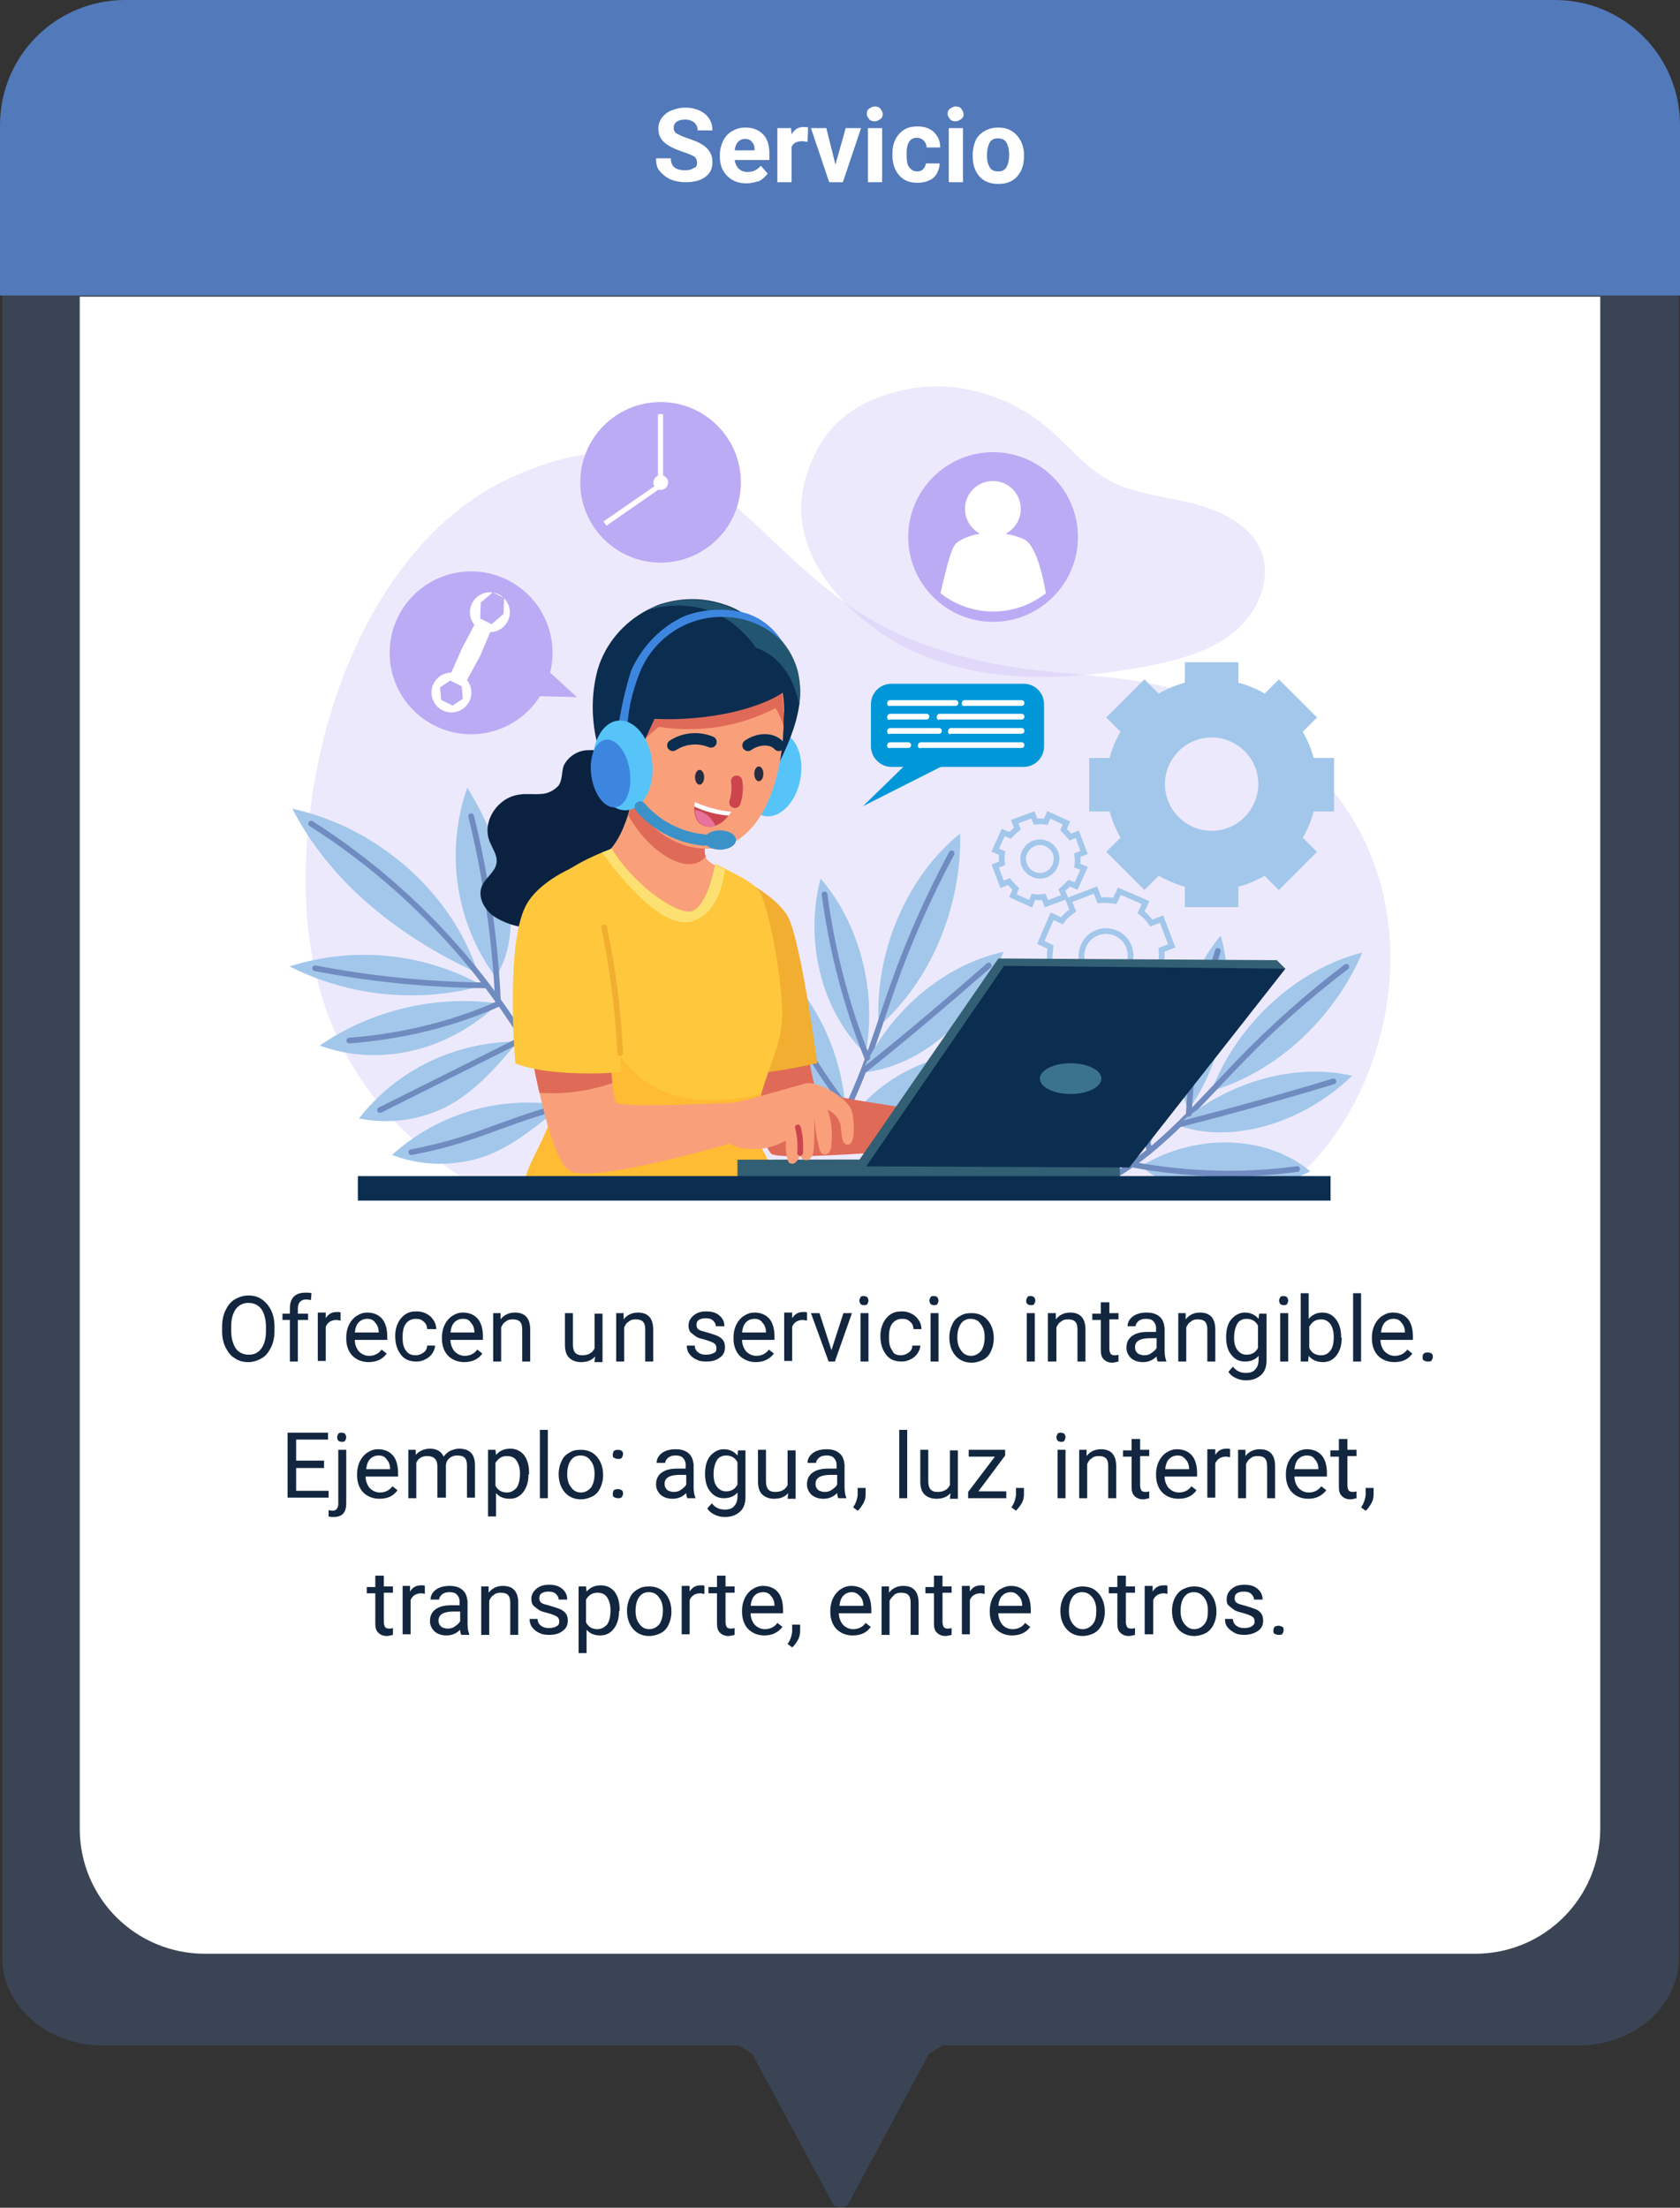 <?xml version="1.0" encoding="utf-8"?>
<!-- Generator: Adobe Illustrator 26.0.0, SVG Export Plug-In . SVG Version: 6.00 Build 0)  -->
<svg version="1.1" id="Capa_1" xmlns="http://www.w3.org/2000/svg" xmlns:xlink="http://www.w3.org/1999/xlink" x="0px" y="0px"
	 viewBox="0 0 295 387.7" style="enable-background:new 0 0 295 387.7;" xml:space="preserve">
<rect x="0" y="0" width="295" height="387.7" fill="#333333" stroke="none"/>
<style type="text/css">
	.st0{opacity:0.25;fill:#5279BA;enable-background:new    ;}
	.st1{fill:#FFFFFF;}
	.st2{enable-background:new    ;}
	.st3{fill:#12263F;}
	.st4{fill:#5279BA;}
	.st5{opacity:0.25;fill:#BBABF5;enable-background:new    ;}
	.st6{fill:#A2C7EB;}
	.st7{fill:none;stroke:#A2C7EB;stroke-miterlimit:10;}
	.st8{fill:#BBABF5;}
	.st9{fill:#0097D8;}
	.st10{fill:none;stroke:#6F8BBF;stroke-linecap:round;stroke-miterlimit:10;}
	.st11{fill:#E06A58;}
	.st12{fill:#F2AE30;}
	.st13{fill:#0A2240;}
	.st14{fill:#F9A07B;}
	.st15{fill:#FFC73C;}
	.st16{fill:#FFBB33;}
	.st17{fill:#FCE172;}
	.st18{fill:#325F73;}
	.st19{fill:#0B2D50;}
	.st20{fill:#3C738C;}
	.st21{fill:#56C4F9;}
	.st22{fill:#225570;}
	.st23{fill:none;stroke:#0B2D50;stroke-width:2;stroke-linecap:round;stroke-miterlimit:10;}
	.st24{fill:none;stroke:#CC454E;stroke-width:2;stroke-linecap:round;stroke-miterlimit:10;}
	.st25{fill:#262D40;}
	.st26{fill:#CC454E;}
	.st27{fill:#E8729B;}
	.st28{fill:#3D86E0;}
	.st29{fill:#3A92C9;}
	.st30{fill:none;stroke:#3A92C9;stroke-width:2;stroke-linecap:round;stroke-miterlimit:10;}
	.st31{fill:none;stroke:#CC454E;stroke-linecap:round;stroke-miterlimit:10;}
	.st32{fill:none;stroke:#F2AE30;stroke-linecap:round;stroke-miterlimit:10;}
</style>
<path id="Trazado_210364" class="st0" d="M0.4,51.9v291.9c0,8.5,7.9,15.4,17.6,15.4h85l26.7,0c0.7,0.4,1.7,1.1,2.4,1.5l14.3,26.6
	c0.7,0.4,1.7,0.4,2.4,0l14.3-26.6c0.7-0.4,1.7-1.1,2.4-1.5l26.7,0h85c9.7,0,17.6-6.9,17.6-15.4V51.9H0.4z"/>
<path id="Rectángulo_39747" class="st1" d="M14,52.1h267l0,0v269c0,12.2-9.8,22-22,22H36c-12.2,0-22-9.8-22-22V52.1L14,52.1z"/>
<g class="st2">
	<path class="st3" d="M48.2,233.7c0,1.1-0.2,2.1-0.6,2.9s-0.9,1.5-1.6,1.9s-1.5,0.7-2.4,0.7c-0.9,0-1.7-0.2-2.4-0.7
		c-0.7-0.4-1.2-1.1-1.6-1.9s-0.6-1.8-0.6-2.8V233c0-1.1,0.2-2.1,0.6-2.9c0.4-0.8,0.9-1.5,1.6-1.9s1.5-0.7,2.4-0.7
		c0.9,0,1.7,0.2,2.4,0.7s1.2,1.1,1.6,1.9s0.6,1.8,0.6,2.9V233.7z M46.7,233c0-1.3-0.3-2.4-0.8-3.1c-0.5-0.7-1.3-1.1-2.3-1.1
		c-0.9,0-1.7,0.4-2.2,1.1c-0.5,0.7-0.8,1.7-0.8,3v0.8c0,1.3,0.3,2.3,0.8,3.1c0.5,0.7,1.3,1.1,2.3,1.1c1,0,1.7-0.4,2.2-1.1
		s0.8-1.7,0.8-3V233z"/>
	<path class="st3" d="M50.9,239.1v-7.3h-1.3v-1.1h1.3v-0.9c0-0.9,0.2-1.6,0.7-2.1s1.2-0.7,2.1-0.7c0.3,0,0.7,0,1,0.1l-0.1,1.2
		c-0.2,0-0.5-0.1-0.8-0.1c-0.5,0-0.8,0.1-1.1,0.4c-0.3,0.3-0.4,0.7-0.4,1.2v0.9h1.8v1.1h-1.8v7.3H50.9z"/>
	<path class="st3" d="M59.8,231.9c-0.2,0-0.5-0.1-0.7-0.1c-0.9,0-1.6,0.4-1.9,1.2v6h-1.4v-8.5h1.4l0,1c0.5-0.8,1.1-1.1,2-1.1
		c0.3,0,0.5,0,0.6,0.1V231.9z"/>
	<path class="st3" d="M64.7,239.2c-1.1,0-2.1-0.4-2.8-1.1s-1.1-1.8-1.1-3v-0.3c0-0.8,0.2-1.6,0.5-2.2s0.8-1.2,1.3-1.5
		c0.6-0.4,1.2-0.6,1.9-0.6c1.1,0,2,0.4,2.6,1.1s0.9,1.8,0.9,3.1v0.6h-5.7c0,0.8,0.3,1.5,0.7,2c0.5,0.5,1.1,0.8,1.8,0.8
		c0.5,0,0.9-0.1,1.3-0.3c0.4-0.2,0.7-0.5,0.9-0.8l0.9,0.7C67.2,238.7,66.1,239.2,64.7,239.2z M64.5,231.6c-0.6,0-1.1,0.2-1.5,0.6
		c-0.4,0.4-0.6,1-0.7,1.8h4.2V234c0-0.7-0.2-1.3-0.6-1.7C65.6,231.8,65.1,231.6,64.5,231.6z"/>
	<path class="st3" d="M73,238c0.5,0,1-0.2,1.4-0.5c0.4-0.3,0.6-0.7,0.6-1.2h1.4c0,0.5-0.2,0.9-0.5,1.4c-0.3,0.4-0.7,0.8-1.2,1
		c-0.5,0.3-1.1,0.4-1.6,0.4c-1.2,0-2.1-0.4-2.7-1.2s-1-1.8-1-3.2v-0.2c0-0.8,0.2-1.6,0.5-2.2c0.3-0.6,0.7-1.1,1.3-1.5
		c0.6-0.4,1.2-0.5,2-0.5c0.9,0,1.7,0.3,2.4,0.9c0.6,0.6,1,1.3,1,2.2H75c0-0.5-0.2-1-0.6-1.3c-0.4-0.4-0.8-0.5-1.4-0.5
		c-0.7,0-1.3,0.3-1.7,0.8c-0.4,0.5-0.6,1.3-0.6,2.3v0.3c0,1,0.2,1.7,0.6,2.2C71.7,237.8,72.3,238,73,238z"/>
	<path class="st3" d="M81.5,239.2c-1.1,0-2.1-0.4-2.8-1.1s-1.1-1.8-1.1-3v-0.3c0-0.8,0.2-1.6,0.5-2.2s0.8-1.2,1.3-1.5
		c0.6-0.4,1.2-0.6,1.9-0.6c1.1,0,2,0.4,2.6,1.1s0.9,1.8,0.9,3.1v0.6h-5.7c0,0.8,0.3,1.5,0.7,2c0.5,0.5,1.1,0.8,1.8,0.8
		c0.5,0,0.9-0.1,1.3-0.3c0.4-0.2,0.7-0.5,0.9-0.8l0.9,0.7C84,238.7,82.9,239.2,81.5,239.2z M81.3,231.6c-0.6,0-1.1,0.2-1.5,0.6
		c-0.4,0.4-0.6,1-0.7,1.8h4.2V234c0-0.7-0.2-1.3-0.6-1.7C82.4,231.8,82,231.6,81.3,231.6z"/>
	<path class="st3" d="M87.9,230.6l0,1.1c0.6-0.8,1.5-1.2,2.5-1.2c1.8,0,2.7,1,2.7,3v5.6h-1.4v-5.6c0-0.6-0.1-1.1-0.4-1.4
		s-0.7-0.4-1.3-0.4c-0.5,0-0.9,0.1-1.2,0.4c-0.4,0.2-0.6,0.6-0.8,1v6h-1.4v-8.5H87.9z"/>
	<path class="st3" d="M104.5,238.2c-0.6,0.7-1.4,1-2.5,1c-0.9,0-1.6-0.3-2.1-0.8c-0.5-0.5-0.7-1.3-0.7-2.3v-5.5h1.4v5.5
		c0,1.3,0.5,1.9,1.6,1.9c1.1,0,1.8-0.4,2.2-1.2v-6.1h1.4v8.5h-1.4L104.5,238.2z"/>
	<path class="st3" d="M109.5,230.6l0,1.1c0.6-0.8,1.5-1.2,2.5-1.2c1.8,0,2.7,1,2.7,3v5.6h-1.4v-5.6c0-0.6-0.1-1.1-0.4-1.4
		s-0.7-0.4-1.3-0.4c-0.5,0-0.9,0.1-1.2,0.4c-0.4,0.2-0.6,0.6-0.8,1v6h-1.4v-8.5H109.5z"/>
	<path class="st3" d="M125.8,236.8c0-0.4-0.1-0.7-0.4-0.9c-0.3-0.2-0.8-0.4-1.5-0.6c-0.7-0.2-1.3-0.3-1.7-0.6s-0.7-0.5-1-0.8
		c-0.2-0.3-0.3-0.7-0.3-1.1c0-0.7,0.3-1.3,0.9-1.8s1.3-0.7,2.2-0.7c1,0,1.7,0.2,2.3,0.7c0.6,0.5,0.9,1.1,0.9,1.9h-1.5
		c0-0.4-0.2-0.7-0.5-1s-0.8-0.4-1.3-0.4c-0.5,0-0.9,0.1-1.2,0.3s-0.4,0.5-0.4,0.9c0,0.3,0.1,0.6,0.4,0.8c0.3,0.2,0.8,0.3,1.5,0.5
		c0.7,0.2,1.3,0.4,1.8,0.6c0.4,0.2,0.8,0.5,1,0.8c0.2,0.3,0.3,0.7,0.3,1.2c0,0.8-0.3,1.4-0.9,1.8c-0.6,0.5-1.4,0.7-2.4,0.7
		c-0.7,0-1.3-0.1-1.8-0.4c-0.5-0.2-0.9-0.6-1.2-1c-0.3-0.4-0.4-0.9-0.4-1.4h1.4c0,0.5,0.2,0.9,0.6,1.2c0.4,0.3,0.8,0.4,1.4,0.4
		c0.5,0,1-0.1,1.3-0.3C125.7,237.5,125.8,237.2,125.8,236.8z"/>
	<path class="st3" d="M132.7,239.2c-1.1,0-2.1-0.4-2.8-1.1s-1.1-1.8-1.1-3v-0.3c0-0.8,0.2-1.6,0.5-2.2s0.8-1.2,1.3-1.5
		c0.6-0.4,1.2-0.6,1.9-0.6c1.1,0,2,0.4,2.6,1.1s0.9,1.8,0.9,3.1v0.6h-5.7c0,0.8,0.3,1.5,0.7,2c0.5,0.5,1.1,0.8,1.8,0.8
		c0.5,0,0.9-0.1,1.3-0.3c0.4-0.2,0.7-0.5,0.9-0.8l0.9,0.7C135.1,238.7,134.1,239.2,132.7,239.2z M132.5,231.6
		c-0.6,0-1.1,0.2-1.5,0.6c-0.4,0.4-0.6,1-0.7,1.8h4.2V234c0-0.7-0.2-1.3-0.6-1.7C133.6,231.8,133.1,231.6,132.5,231.6z"/>
	<path class="st3" d="M141.7,231.9c-0.2,0-0.5-0.1-0.7-0.1c-0.9,0-1.6,0.4-1.9,1.2v6h-1.4v-8.5h1.4l0,1c0.5-0.8,1.1-1.1,2-1.1
		c0.3,0,0.5,0,0.6,0.1V231.9z"/>
	<path class="st3" d="M146,237.1l2.1-6.5h1.5l-3,8.5h-1.1l-3.1-8.5h1.5L146,237.1z"/>
	<path class="st3" d="M150.9,228.4c0-0.2,0.1-0.4,0.2-0.6c0.1-0.2,0.4-0.2,0.6-0.2s0.5,0.1,0.6,0.2c0.1,0.2,0.2,0.4,0.2,0.6
		s-0.1,0.4-0.2,0.6c-0.1,0.2-0.4,0.2-0.6,0.2s-0.5-0.1-0.6-0.2C151,228.8,150.9,228.6,150.9,228.4z M152.5,239.1h-1.4v-8.5h1.4
		V239.1z"/>
	<path class="st3" d="M158.2,238c0.5,0,1-0.2,1.4-0.5c0.4-0.3,0.6-0.7,0.6-1.2h1.4c0,0.5-0.2,0.9-0.5,1.4c-0.3,0.4-0.7,0.8-1.2,1
		c-0.5,0.3-1.1,0.4-1.6,0.4c-1.2,0-2.1-0.4-2.7-1.2s-1-1.8-1-3.2v-0.2c0-0.8,0.2-1.6,0.5-2.2c0.3-0.6,0.7-1.1,1.3-1.5
		c0.6-0.4,1.2-0.5,2-0.5c0.9,0,1.7,0.3,2.4,0.9c0.6,0.6,1,1.3,1,2.2h-1.4c0-0.5-0.2-1-0.6-1.3c-0.4-0.4-0.8-0.5-1.4-0.5
		c-0.7,0-1.3,0.3-1.7,0.8c-0.4,0.5-0.6,1.3-0.6,2.3v0.3c0,1,0.2,1.7,0.6,2.2C156.9,237.8,157.5,238,158.2,238z"/>
	<path class="st3" d="M163.2,228.4c0-0.2,0.1-0.4,0.2-0.6c0.1-0.2,0.4-0.2,0.6-0.2s0.5,0.1,0.6,0.2c0.1,0.2,0.2,0.4,0.2,0.6
		s-0.1,0.4-0.2,0.6c-0.1,0.2-0.4,0.2-0.6,0.2s-0.5-0.1-0.6-0.2C163.3,228.8,163.2,228.6,163.2,228.4z M164.8,239.1h-1.4v-8.5h1.4
		V239.1z"/>
	<path class="st3" d="M166.7,234.8c0-0.8,0.2-1.6,0.5-2.2c0.3-0.7,0.8-1.2,1.4-1.5c0.6-0.4,1.2-0.5,2-0.5c1.2,0,2.1,0.4,2.8,1.2
		s1.1,1.9,1.1,3.2v0.1c0,0.8-0.2,1.6-0.5,2.2c-0.3,0.7-0.8,1.2-1.4,1.5s-1.3,0.5-2,0.5c-1.1,0-2.1-0.4-2.8-1.2s-1.1-1.9-1.1-3.2
		V234.8z M168.1,234.9c0,0.9,0.2,1.7,0.7,2.3c0.4,0.6,1,0.9,1.7,0.9c0.7,0,1.3-0.3,1.8-0.9c0.4-0.6,0.6-1.4,0.6-2.4
		c0-0.9-0.2-1.7-0.7-2.3c-0.4-0.6-1-0.9-1.8-0.9c-0.7,0-1.3,0.3-1.7,0.9S168.1,233.9,168.1,234.9z"/>
	<path class="st3" d="M180.2,228.4c0-0.2,0.1-0.4,0.2-0.6c0.1-0.2,0.4-0.2,0.6-0.2s0.5,0.1,0.6,0.2c0.1,0.2,0.2,0.4,0.2,0.6
		s-0.1,0.4-0.2,0.6c-0.1,0.2-0.4,0.2-0.6,0.2s-0.5-0.1-0.6-0.2C180.2,228.8,180.2,228.6,180.2,228.4z M181.7,239.1h-1.4v-8.5h1.4
		V239.1z"/>
	<path class="st3" d="M185.4,230.6l0,1.1c0.6-0.8,1.5-1.2,2.5-1.2c1.8,0,2.7,1,2.7,3v5.6h-1.4v-5.6c0-0.6-0.1-1.1-0.4-1.4
		s-0.7-0.4-1.3-0.4c-0.5,0-0.9,0.1-1.2,0.4c-0.4,0.2-0.6,0.6-0.8,1v6H184v-8.5H185.4z"/>
	<path class="st3" d="M194.8,228.6v2h1.6v1.1h-1.6v5.2c0,0.3,0.1,0.6,0.2,0.8c0.1,0.2,0.4,0.3,0.7,0.3c0.2,0,0.4,0,0.7-0.1v1.2
		c-0.4,0.1-0.8,0.2-1.1,0.2c-0.6,0-1.1-0.2-1.5-0.6s-0.5-0.9-0.5-1.7v-5.2h-1.5v-1.1h1.5v-2H194.8z"/>
	<path class="st3" d="M203.3,239.1c-0.1-0.2-0.2-0.5-0.2-0.9c-0.7,0.7-1.5,1-2.4,1c-0.8,0-1.5-0.2-2.1-0.7c-0.5-0.5-0.8-1.1-0.8-1.8
		c0-0.9,0.3-1.6,1-2.1c0.7-0.5,1.6-0.7,2.8-0.7h1.4v-0.7c0-0.5-0.2-0.9-0.5-1.2c-0.3-0.3-0.7-0.4-1.3-0.4c-0.5,0-0.9,0.1-1.3,0.4
		c-0.3,0.3-0.5,0.6-0.5,0.9H198c0-0.4,0.1-0.8,0.4-1.2c0.3-0.4,0.7-0.7,1.2-0.9c0.5-0.2,1.1-0.3,1.7-0.3c1,0,1.7,0.2,2.3,0.7
		c0.6,0.5,0.8,1.2,0.9,2v3.9c0,0.8,0.1,1.4,0.3,1.9v0.1H203.3z M200.9,238c0.5,0,0.9-0.1,1.3-0.4s0.7-0.5,0.9-0.9V235h-1.1
		c-1.8,0-2.7,0.5-2.7,1.6c0,0.5,0.2,0.8,0.5,1.1C200,237.8,200.4,238,200.9,238z"/>
	<path class="st3" d="M208.2,230.6l0,1.1c0.6-0.8,1.5-1.2,2.5-1.2c1.8,0,2.7,1,2.7,3v5.6H212v-5.6c0-0.6-0.1-1.1-0.4-1.4
		s-0.7-0.4-1.3-0.4c-0.5,0-0.9,0.1-1.2,0.4c-0.4,0.2-0.6,0.6-0.8,1v6h-1.4v-8.5H208.2z"/>
	<path class="st3" d="M215.3,234.8c0-1.3,0.3-2.4,0.9-3.1s1.4-1.2,2.4-1.2c1,0,1.8,0.4,2.4,1.1l0.1-0.9h1.3v8.2c0,1.1-0.3,2-1,2.6
		s-1.5,0.9-2.6,0.9c-0.6,0-1.2-0.1-1.8-0.4c-0.6-0.3-1-0.6-1.3-1.1l0.8-0.9c0.6,0.8,1.4,1.1,2.3,1.1c0.7,0,1.3-0.2,1.6-0.6
		c0.4-0.4,0.6-1,0.6-1.7v-0.7c-0.6,0.7-1.4,1-2.4,1c-1,0-1.8-0.4-2.4-1.2C215.6,237.2,215.3,236.1,215.3,234.8z M216.7,234.9
		c0,1,0.2,1.7,0.6,2.2s0.9,0.8,1.6,0.8c0.9,0,1.6-0.4,2-1.2v-3.9c-0.4-0.8-1.1-1.2-2-1.2c-0.7,0-1.3,0.3-1.6,0.8
		C216.9,233.1,216.7,233.9,216.7,234.9z"/>
	<path class="st3" d="M224.6,228.4c0-0.2,0.1-0.4,0.2-0.6c0.1-0.2,0.4-0.2,0.6-0.2s0.5,0.1,0.6,0.2c0.1,0.2,0.2,0.4,0.2,0.6
		s-0.1,0.4-0.2,0.6c-0.1,0.2-0.4,0.2-0.6,0.2s-0.5-0.1-0.6-0.2C224.7,228.8,224.6,228.6,224.6,228.4z M226.2,239.1h-1.4v-8.5h1.4
		V239.1z"/>
	<path class="st3" d="M235.6,234.9c0,1.3-0.3,2.3-0.9,3.1s-1.4,1.2-2.4,1.2c-1.1,0-1.9-0.4-2.5-1.1l-0.1,1h-1.3v-12h1.4v4.5
		c0.6-0.7,1.4-1.1,2.4-1.1c1,0,1.8,0.4,2.4,1.2s0.9,1.8,0.9,3.2V234.9z M234.2,234.8c0-1-0.2-1.7-0.6-2.3c-0.4-0.5-0.9-0.8-1.6-0.8
		c-1,0-1.6,0.4-2.1,1.3v3.7c0.4,0.9,1.1,1.3,2.1,1.3c0.7,0,1.2-0.3,1.6-0.8C234,236.7,234.2,235.9,234.2,234.8z"/>
	<path class="st3" d="M239,239.1h-1.4v-12h1.4V239.1z"/>
	<path class="st3" d="M244.8,239.2c-1.1,0-2.1-0.4-2.8-1.1s-1.1-1.8-1.1-3v-0.3c0-0.8,0.2-1.6,0.5-2.2s0.8-1.2,1.3-1.5
		c0.6-0.4,1.2-0.6,1.9-0.6c1.1,0,2,0.4,2.6,1.1s0.9,1.8,0.9,3.1v0.6h-5.7c0,0.8,0.3,1.5,0.7,2c0.5,0.5,1.1,0.8,1.8,0.8
		c0.5,0,0.9-0.1,1.3-0.3c0.4-0.2,0.7-0.5,0.9-0.8l0.9,0.7C247.3,238.7,246.3,239.2,244.8,239.2z M244.7,231.6
		c-0.6,0-1.1,0.2-1.5,0.6c-0.4,0.4-0.6,1-0.7,1.8h4.2V234c0-0.7-0.2-1.3-0.6-1.7C245.8,231.8,245.3,231.6,244.7,231.6z"/>
	<path class="st3" d="M249.8,238.3c0-0.2,0.1-0.5,0.2-0.6s0.4-0.2,0.7-0.2s0.5,0.1,0.7,0.2c0.2,0.2,0.2,0.4,0.2,0.6
		c0,0.2-0.1,0.4-0.2,0.6c-0.2,0.2-0.4,0.2-0.7,0.2s-0.5-0.1-0.7-0.2S249.8,238.6,249.8,238.3z"/>
</g>
<g class="st2">
	<path class="st3" d="M56.9,257.8H52v4h5.7v1.2h-7.2v-11.4h7.1v1.2H52v3.7h4.9V257.8z"/>
	<path class="st3" d="M60.8,254.6v9.4c0,1.6-0.7,2.4-2.2,2.4c-0.3,0-0.6,0-0.9-0.1v-1.1c0.2,0,0.4,0.1,0.7,0.1
		c0.3,0,0.6-0.1,0.7-0.3c0.2-0.2,0.3-0.5,0.3-0.9v-9.5H60.8z M59.2,252.4c0-0.2,0.1-0.4,0.2-0.6c0.1-0.2,0.4-0.2,0.6-0.2
		c0.3,0,0.5,0.1,0.6,0.2c0.1,0.2,0.2,0.4,0.2,0.6s-0.1,0.4-0.2,0.6c-0.1,0.2-0.4,0.2-0.6,0.2s-0.5-0.1-0.6-0.2
		S59.2,252.6,59.2,252.4z"/>
	<path class="st3" d="M66.6,263.2c-1.1,0-2.1-0.4-2.8-1.1s-1.1-1.8-1.1-3v-0.3c0-0.8,0.2-1.6,0.5-2.2s0.8-1.2,1.3-1.5
		c0.6-0.4,1.2-0.6,1.9-0.6c1.1,0,2,0.4,2.6,1.1s0.9,1.8,0.9,3.1v0.6h-5.7c0,0.8,0.3,1.5,0.7,2c0.5,0.5,1.1,0.8,1.8,0.8
		c0.5,0,0.9-0.1,1.3-0.3c0.4-0.2,0.7-0.5,0.9-0.8l0.9,0.7C69.1,262.7,68.1,263.2,66.6,263.2z M66.5,255.6c-0.6,0-1.1,0.2-1.5,0.6
		c-0.4,0.4-0.6,1-0.7,1.8h4.2V258c0-0.7-0.2-1.3-0.6-1.7C67.6,255.8,67.1,255.6,66.5,255.6z"/>
	<path class="st3" d="M73,254.6l0,0.9c0.6-0.7,1.5-1.1,2.5-1.1c1.2,0,2,0.5,2.4,1.4c0.3-0.4,0.6-0.7,1.1-1c0.5-0.2,1-0.4,1.6-0.4
		c1.9,0,2.8,1,2.8,2.9v5.7H82v-5.6c0-0.6-0.1-1.1-0.4-1.4c-0.3-0.3-0.7-0.4-1.4-0.4c-0.5,0-1,0.2-1.3,0.5c-0.4,0.3-0.6,0.8-0.6,1.3
		v5.6h-1.5v-5.5c0-1.2-0.6-1.8-1.8-1.8c-0.9,0-1.6,0.4-1.9,1.2v6.2h-1.4v-8.5H73z"/>
	<path class="st3" d="M92.8,258.9c0,1.3-0.3,2.3-0.9,3.1c-0.6,0.8-1.4,1.2-2.4,1.2c-1,0-1.8-0.3-2.4-1v4.1h-1.4v-11.7H87l0.1,0.9
		c0.6-0.7,1.4-1.1,2.5-1.1c1,0,1.8,0.4,2.4,1.1c0.6,0.8,0.9,1.8,0.9,3.2V258.9z M91.3,258.8c0-1-0.2-1.7-0.6-2.3s-1-0.8-1.7-0.8
		c-0.9,0-1.5,0.4-2,1.2v4c0.4,0.8,1.1,1.2,2,1.2c0.7,0,1.2-0.3,1.7-0.8C91.1,260.7,91.3,259.9,91.3,258.8z"/>
	<path class="st3" d="M96.2,263.1h-1.4v-12h1.4V263.1z"/>
	<path class="st3" d="M98.1,258.8c0-0.8,0.2-1.6,0.5-2.2c0.3-0.7,0.8-1.2,1.4-1.5c0.6-0.4,1.2-0.5,2-0.5c1.2,0,2.1,0.4,2.8,1.2
		s1.1,1.9,1.1,3.2v0.1c0,0.8-0.2,1.6-0.5,2.2c-0.3,0.7-0.8,1.2-1.4,1.5s-1.3,0.5-2,0.5c-1.1,0-2.1-0.4-2.8-1.2s-1.1-1.9-1.1-3.2
		V258.8z M99.6,258.9c0,0.9,0.2,1.7,0.7,2.3c0.4,0.6,1,0.9,1.7,0.9c0.7,0,1.3-0.3,1.8-0.9c0.4-0.6,0.6-1.4,0.6-2.4
		c0-0.9-0.2-1.7-0.7-2.3c-0.4-0.6-1-0.9-1.8-0.9c-0.7,0-1.3,0.3-1.7,0.9S99.6,257.9,99.6,258.9z"/>
	<path class="st3" d="M107.6,262.3c0-0.2,0.1-0.5,0.2-0.6s0.4-0.2,0.7-0.2s0.5,0.1,0.7,0.2c0.2,0.2,0.2,0.4,0.2,0.6
		c0,0.2-0.1,0.4-0.2,0.6c-0.2,0.2-0.4,0.2-0.7,0.2s-0.5-0.1-0.7-0.2S107.6,262.6,107.6,262.3z M107.6,255.4c0-0.2,0.1-0.5,0.2-0.6
		s0.4-0.2,0.7-0.2s0.5,0.1,0.7,0.2c0.2,0.2,0.2,0.4,0.2,0.6c0,0.2-0.1,0.4-0.2,0.6c-0.2,0.2-0.4,0.2-0.7,0.2s-0.5-0.1-0.7-0.2
		S107.6,255.7,107.6,255.4z"/>
	<path class="st3" d="M120.7,263.1c-0.1-0.2-0.2-0.5-0.2-0.9c-0.7,0.7-1.5,1-2.4,1c-0.8,0-1.5-0.2-2.1-0.7c-0.5-0.5-0.8-1.1-0.8-1.8
		c0-0.9,0.3-1.6,1-2.1c0.7-0.5,1.6-0.7,2.8-0.7h1.4v-0.7c0-0.5-0.2-0.9-0.5-1.2c-0.3-0.3-0.7-0.4-1.3-0.4c-0.5,0-0.9,0.1-1.3,0.4
		c-0.3,0.3-0.5,0.6-0.5,0.9h-1.5c0-0.4,0.1-0.8,0.4-1.2c0.3-0.4,0.7-0.7,1.2-0.9c0.5-0.2,1.1-0.3,1.7-0.3c1,0,1.7,0.2,2.3,0.7
		c0.6,0.5,0.8,1.2,0.9,2v3.9c0,0.8,0.1,1.4,0.3,1.9v0.1H120.7z M118.3,262c0.5,0,0.9-0.1,1.3-0.4s0.7-0.5,0.9-0.9V259h-1.1
		c-1.8,0-2.7,0.5-2.7,1.6c0,0.5,0.2,0.8,0.5,1.1C117.4,261.8,117.8,262,118.3,262z"/>
	<path class="st3" d="M123.8,258.8c0-1.3,0.3-2.4,0.9-3.1s1.4-1.2,2.4-1.2c1,0,1.8,0.4,2.4,1.1l0.1-0.9h1.3v8.2c0,1.1-0.3,2-1,2.6
		s-1.5,0.9-2.6,0.9c-0.6,0-1.2-0.1-1.8-0.4c-0.6-0.3-1-0.6-1.3-1.1l0.8-0.9c0.6,0.8,1.4,1.1,2.3,1.1c0.7,0,1.3-0.2,1.6-0.6
		c0.4-0.4,0.6-1,0.6-1.7v-0.7c-0.6,0.7-1.4,1-2.4,1c-1,0-1.8-0.4-2.4-1.2C124.1,261.2,123.8,260.1,123.8,258.8z M125.3,258.9
		c0,1,0.2,1.7,0.6,2.2s0.9,0.8,1.6,0.8c0.9,0,1.6-0.4,2-1.2v-3.9c-0.4-0.8-1.1-1.2-2-1.2c-0.7,0-1.3,0.3-1.6,0.8
		C125.5,257.1,125.3,257.9,125.3,258.9z"/>
	<path class="st3" d="M138.4,262.2c-0.6,0.7-1.4,1-2.5,1c-0.9,0-1.6-0.3-2.1-0.8c-0.5-0.5-0.7-1.3-0.7-2.3v-5.5h1.4v5.5
		c0,1.3,0.5,1.9,1.6,1.9c1.1,0,1.8-0.4,2.2-1.2v-6.1h1.4v8.5h-1.4L138.4,262.2z"/>
	<path class="st3" d="M147.2,263.1c-0.1-0.2-0.2-0.5-0.2-0.9c-0.7,0.7-1.5,1-2.4,1c-0.8,0-1.5-0.2-2.1-0.7c-0.5-0.5-0.8-1.1-0.8-1.8
		c0-0.9,0.3-1.6,1-2.1c0.7-0.5,1.6-0.7,2.8-0.7h1.4v-0.7c0-0.5-0.2-0.9-0.5-1.2c-0.3-0.3-0.7-0.4-1.3-0.4c-0.5,0-0.9,0.1-1.3,0.4
		c-0.3,0.3-0.5,0.6-0.5,0.9h-1.5c0-0.4,0.1-0.8,0.4-1.2c0.3-0.4,0.7-0.7,1.2-0.9c0.5-0.2,1.1-0.3,1.7-0.3c1,0,1.7,0.2,2.3,0.7
		s0.8,1.2,0.9,2v3.9c0,0.8,0.1,1.4,0.3,1.9v0.1H147.2z M144.8,262c0.5,0,0.9-0.1,1.3-0.4s0.7-0.5,0.9-0.9V259h-1.1
		c-1.8,0-2.7,0.5-2.7,1.6c0,0.5,0.2,0.8,0.5,1.1C143.9,261.8,144.3,262,144.8,262z"/>
	<path class="st3" d="M150.6,265.3l-0.8-0.6c0.5-0.7,0.7-1.4,0.8-2.1v-1.3h1.4v1.1c0,0.5-0.1,1.1-0.4,1.6S151,265,150.6,265.3z"/>
	<path class="st3" d="M159.3,263.1h-1.4v-12h1.4V263.1z"/>
	<path class="st3" d="M166.9,262.2c-0.6,0.7-1.4,1-2.5,1c-0.9,0-1.6-0.3-2.1-0.8c-0.5-0.5-0.7-1.3-0.7-2.3v-5.5h1.4v5.5
		c0,1.3,0.5,1.9,1.6,1.9c1.1,0,1.8-0.4,2.2-1.2v-6.1h1.4v8.5h-1.4L166.9,262.2z"/>
	<path class="st3" d="M171.8,261.9h4.9v1.2h-6.7V262l4.7-6.2h-4.6v-1.2h6.4v1L171.8,261.9z"/>
	<path class="st3" d="M178.4,265.3l-0.8-0.6c0.5-0.7,0.7-1.4,0.8-2.1v-1.3h1.4v1.1c0,0.5-0.1,1.1-0.4,1.6S178.7,265,178.4,265.3z"/>
	<path class="st3" d="M185.5,252.4c0-0.2,0.1-0.4,0.2-0.6c0.1-0.2,0.4-0.2,0.6-0.2s0.5,0.1,0.6,0.2c0.1,0.2,0.2,0.4,0.2,0.6
		s-0.1,0.4-0.2,0.6c-0.1,0.2-0.4,0.2-0.6,0.2s-0.5-0.1-0.6-0.2C185.6,252.8,185.5,252.6,185.5,252.4z M187.1,263.1h-1.4v-8.5h1.4
		V263.1z"/>
	<path class="st3" d="M190.8,254.6l0,1.1c0.6-0.8,1.5-1.2,2.5-1.2c1.8,0,2.7,1,2.7,3v5.6h-1.4v-5.6c0-0.6-0.1-1.1-0.4-1.4
		s-0.7-0.4-1.3-0.4c-0.5,0-0.9,0.1-1.2,0.4c-0.4,0.2-0.6,0.6-0.8,1v6h-1.4v-8.5H190.8z"/>
	<path class="st3" d="M200.2,252.6v2h1.6v1.1h-1.6v5.2c0,0.3,0.1,0.6,0.2,0.8c0.1,0.2,0.4,0.3,0.7,0.3c0.2,0,0.4,0,0.7-0.1v1.2
		c-0.4,0.1-0.8,0.2-1.1,0.2c-0.6,0-1.1-0.2-1.5-0.6s-0.5-0.9-0.5-1.7v-5.2h-1.5v-1.1h1.5v-2H200.2z"/>
	<path class="st3" d="M206.9,263.2c-1.1,0-2.1-0.4-2.8-1.1s-1.1-1.8-1.1-3v-0.3c0-0.8,0.2-1.6,0.5-2.2s0.8-1.2,1.3-1.5
		c0.6-0.4,1.2-0.6,1.9-0.6c1.1,0,2,0.4,2.6,1.1s0.9,1.8,0.9,3.1v0.6h-5.7c0,0.8,0.3,1.5,0.7,2c0.5,0.5,1.1,0.8,1.8,0.8
		c0.5,0,0.9-0.1,1.3-0.3c0.4-0.2,0.7-0.5,0.9-0.8l0.9,0.7C209.4,262.7,208.4,263.2,206.9,263.2z M206.8,255.6
		c-0.6,0-1.1,0.2-1.5,0.6c-0.4,0.4-0.6,1-0.7,1.8h4.2V258c0-0.7-0.2-1.3-0.6-1.7C207.8,255.8,207.4,255.6,206.8,255.6z"/>
	<path class="st3" d="M216,255.9c-0.2,0-0.5-0.1-0.7-0.1c-0.9,0-1.6,0.4-1.9,1.2v6h-1.4v-8.5h1.4l0,1c0.5-0.8,1.1-1.1,2-1.1
		c0.3,0,0.5,0,0.6,0.1V255.9z"/>
	<path class="st3" d="M218.7,254.6l0,1.1c0.6-0.8,1.5-1.2,2.5-1.2c1.8,0,2.7,1,2.7,3v5.6h-1.4v-5.6c0-0.6-0.1-1.1-0.4-1.4
		s-0.7-0.4-1.3-0.4c-0.5,0-0.9,0.1-1.2,0.4c-0.4,0.2-0.6,0.6-0.8,1v6h-1.4v-8.5H218.7z"/>
	<path class="st3" d="M229.7,263.2c-1.1,0-2.1-0.4-2.8-1.1s-1.1-1.8-1.1-3v-0.3c0-0.8,0.2-1.6,0.5-2.2s0.8-1.2,1.3-1.5
		c0.6-0.4,1.2-0.6,1.9-0.6c1.1,0,2,0.4,2.6,1.1s0.9,1.8,0.9,3.1v0.6h-5.7c0,0.8,0.3,1.5,0.7,2c0.5,0.5,1.1,0.8,1.8,0.8
		c0.5,0,0.9-0.1,1.3-0.3c0.4-0.2,0.7-0.5,0.9-0.8l0.9,0.7C232.1,262.7,231.1,263.2,229.7,263.2z M229.5,255.6
		c-0.6,0-1.1,0.2-1.5,0.6c-0.4,0.4-0.6,1-0.7,1.8h4.2V258c0-0.7-0.2-1.3-0.6-1.7C230.6,255.8,230.1,255.6,229.5,255.6z"/>
	<path class="st3" d="M236.6,252.6v2h1.6v1.1h-1.6v5.2c0,0.3,0.1,0.6,0.2,0.8c0.1,0.2,0.4,0.3,0.7,0.3c0.2,0,0.4,0,0.7-0.1v1.2
		c-0.4,0.1-0.8,0.2-1.1,0.2c-0.6,0-1.1-0.2-1.5-0.6s-0.5-0.9-0.5-1.7v-5.2h-1.5v-1.1h1.5v-2H236.6z"/>
	<path class="st3" d="M239.8,265.3l-0.8-0.6c0.5-0.7,0.7-1.4,0.8-2.1v-1.3h1.4v1.1c0,0.5-0.1,1.1-0.4,1.6S240.2,265,239.8,265.3z"/>
</g>
<g class="st2">
	<path class="st3" d="M67.4,276.6v2H69v1.1h-1.6v5.2c0,0.3,0.1,0.6,0.2,0.8c0.1,0.2,0.4,0.3,0.7,0.3c0.2,0,0.4,0,0.7-0.1v1.2
		c-0.4,0.1-0.8,0.2-1.1,0.2c-0.6,0-1.1-0.2-1.5-0.6s-0.5-0.9-0.5-1.7v-5.2h-1.5v-1.1h1.5v-2H67.4z"/>
	<path class="st3" d="M74.7,279.9c-0.2,0-0.5-0.1-0.7-0.1c-0.9,0-1.6,0.4-1.9,1.2v6h-1.4v-8.5H72l0,1c0.5-0.8,1.1-1.1,2-1.1
		c0.3,0,0.5,0,0.6,0.1V279.9z"/>
	<path class="st3" d="M81,287.1c-0.1-0.2-0.2-0.5-0.2-0.9c-0.7,0.7-1.5,1-2.4,1c-0.8,0-1.5-0.2-2.1-0.7c-0.5-0.5-0.8-1.1-0.8-1.8
		c0-0.9,0.3-1.6,1-2.1c0.7-0.5,1.6-0.7,2.8-0.7h1.4v-0.7c0-0.5-0.2-0.9-0.5-1.2c-0.3-0.3-0.7-0.4-1.3-0.4c-0.5,0-0.9,0.1-1.3,0.4
		c-0.3,0.3-0.5,0.6-0.5,0.9h-1.5c0-0.4,0.1-0.8,0.4-1.2c0.3-0.4,0.7-0.7,1.2-0.9c0.5-0.2,1.1-0.3,1.7-0.3c1,0,1.7,0.2,2.3,0.7
		c0.6,0.5,0.8,1.2,0.9,2v3.9c0,0.8,0.1,1.4,0.3,1.9v0.1H81z M78.6,286c0.5,0,0.9-0.1,1.3-0.4s0.7-0.5,0.9-0.9V283h-1.1
		c-1.8,0-2.7,0.5-2.7,1.6c0,0.5,0.2,0.8,0.5,1.1C77.7,285.8,78.1,286,78.6,286z"/>
	<path class="st3" d="M85.8,278.6l0,1.1c0.6-0.8,1.5-1.2,2.5-1.2c1.8,0,2.7,1,2.7,3v5.6h-1.4v-5.6c0-0.6-0.1-1.1-0.4-1.4
		s-0.7-0.4-1.3-0.4c-0.5,0-0.9,0.1-1.2,0.4c-0.4,0.2-0.6,0.6-0.8,1v6h-1.4v-8.5H85.8z"/>
	<path class="st3" d="M98.2,284.8c0-0.4-0.1-0.7-0.4-0.9c-0.3-0.2-0.8-0.4-1.5-0.6c-0.7-0.2-1.3-0.3-1.7-0.6s-0.7-0.5-1-0.8
		c-0.2-0.3-0.3-0.7-0.3-1.1c0-0.7,0.3-1.3,0.9-1.8s1.3-0.7,2.2-0.7c1,0,1.7,0.2,2.3,0.7c0.6,0.5,0.9,1.1,0.9,1.9h-1.5
		c0-0.4-0.2-0.7-0.5-1s-0.8-0.4-1.3-0.4c-0.5,0-0.9,0.1-1.2,0.3s-0.4,0.5-0.4,0.9c0,0.3,0.1,0.6,0.4,0.8c0.3,0.2,0.8,0.3,1.5,0.5
		c0.7,0.2,1.3,0.4,1.8,0.6c0.4,0.2,0.8,0.5,1,0.8c0.2,0.3,0.3,0.7,0.3,1.2c0,0.8-0.3,1.4-0.9,1.8c-0.6,0.5-1.4,0.7-2.4,0.7
		c-0.7,0-1.3-0.1-1.8-0.4c-0.5-0.2-0.9-0.6-1.2-1c-0.3-0.4-0.4-0.9-0.4-1.4h1.4c0,0.5,0.2,0.9,0.6,1.2c0.4,0.3,0.8,0.4,1.4,0.4
		c0.5,0,1-0.1,1.3-0.3C98,285.5,98.2,285.2,98.2,284.8z"/>
	<path class="st3" d="M108.7,282.9c0,1.3-0.3,2.3-0.9,3.1c-0.6,0.8-1.4,1.2-2.4,1.2c-1,0-1.8-0.3-2.4-1v4.1h-1.4v-11.7h1.3l0.1,0.9
		c0.6-0.7,1.4-1.1,2.5-1.1c1,0,1.8,0.4,2.4,1.1c0.6,0.8,0.9,1.8,0.9,3.2V282.9z M107.2,282.8c0-1-0.2-1.7-0.6-2.3s-1-0.8-1.7-0.8
		c-0.9,0-1.5,0.4-2,1.2v4c0.4,0.8,1.1,1.2,2,1.2c0.7,0,1.2-0.3,1.7-0.8C107,284.7,107.2,283.9,107.2,282.8z"/>
	<path class="st3" d="M110.1,282.8c0-0.8,0.2-1.6,0.5-2.2c0.3-0.7,0.8-1.2,1.4-1.5c0.6-0.4,1.2-0.5,2-0.5c1.2,0,2.1,0.4,2.8,1.2
		s1.1,1.9,1.1,3.2v0.1c0,0.8-0.2,1.6-0.5,2.2c-0.3,0.7-0.8,1.2-1.4,1.5s-1.3,0.5-2,0.5c-1.1,0-2.1-0.4-2.8-1.2s-1.1-1.9-1.1-3.2
		V282.8z M111.6,282.9c0,0.9,0.2,1.7,0.7,2.3c0.4,0.6,1,0.9,1.7,0.9c0.7,0,1.3-0.3,1.8-0.9c0.4-0.6,0.6-1.4,0.6-2.4
		c0-0.9-0.2-1.7-0.7-2.3c-0.4-0.6-1-0.9-1.8-0.9c-0.7,0-1.3,0.3-1.7,0.9S111.6,281.9,111.6,282.9z"/>
	<path class="st3" d="M123.7,279.9c-0.2,0-0.5-0.1-0.7-0.1c-0.9,0-1.6,0.4-1.9,1.2v6h-1.4v-8.5h1.4l0,1c0.5-0.8,1.1-1.1,2-1.1
		c0.3,0,0.5,0,0.6,0.1V279.9z"/>
	<path class="st3" d="M127.4,276.6v2h1.6v1.1h-1.6v5.2c0,0.3,0.1,0.6,0.2,0.8c0.1,0.2,0.4,0.3,0.7,0.3c0.2,0,0.4,0,0.7-0.1v1.2
		c-0.4,0.1-0.8,0.2-1.1,0.2c-0.6,0-1.1-0.2-1.5-0.6s-0.5-0.9-0.5-1.7v-5.2h-1.5v-1.1h1.5v-2H127.4z"/>
	<path class="st3" d="M134.2,287.2c-1.1,0-2.1-0.4-2.8-1.1s-1.1-1.8-1.1-3v-0.3c0-0.8,0.2-1.6,0.5-2.2s0.8-1.2,1.3-1.5
		c0.6-0.4,1.2-0.6,1.9-0.6c1.1,0,2,0.4,2.6,1.1s0.9,1.8,0.9,3.1v0.6h-5.7c0,0.8,0.3,1.5,0.7,2c0.5,0.5,1.1,0.8,1.8,0.8
		c0.5,0,0.9-0.1,1.3-0.3c0.4-0.2,0.7-0.5,0.9-0.8l0.9,0.7C136.6,286.7,135.6,287.2,134.2,287.2z M134,279.6c-0.6,0-1.1,0.2-1.5,0.6
		c-0.4,0.4-0.6,1-0.7,1.8h4.2V282c0-0.7-0.2-1.3-0.6-1.7C135.1,279.8,134.6,279.6,134,279.6z"/>
	<path class="st3" d="M139.1,289.3l-0.8-0.6c0.5-0.7,0.7-1.4,0.8-2.1v-1.3h1.4v1.1c0,0.5-0.1,1.1-0.4,1.6S139.5,289,139.1,289.3z"/>
	<path class="st3" d="M149.7,287.2c-1.1,0-2.1-0.4-2.8-1.1s-1.1-1.8-1.1-3v-0.3c0-0.8,0.2-1.6,0.5-2.2s0.8-1.2,1.3-1.5
		c0.6-0.4,1.2-0.6,1.9-0.6c1.1,0,2,0.4,2.6,1.1s0.9,1.8,0.9,3.1v0.6h-5.7c0,0.8,0.3,1.5,0.7,2c0.5,0.5,1.1,0.8,1.8,0.8
		c0.5,0,0.9-0.1,1.3-0.3s0.7-0.5,0.9-0.8l0.9,0.7C152.2,286.7,151.2,287.2,149.7,287.2z M149.6,279.6c-0.6,0-1.1,0.2-1.5,0.6
		c-0.4,0.4-0.6,1-0.7,1.8h4.2V282c0-0.7-0.2-1.3-0.6-1.7S150.2,279.6,149.6,279.6z"/>
	<path class="st3" d="M156.1,278.6l0,1.1c0.6-0.8,1.5-1.2,2.5-1.2c1.8,0,2.7,1,2.7,3v5.6h-1.4v-5.6c0-0.6-0.1-1.1-0.4-1.4
		s-0.7-0.4-1.3-0.4c-0.5,0-0.9,0.1-1.2,0.4s-0.6,0.6-0.8,1v6h-1.4v-8.5H156.1z"/>
	<path class="st3" d="M165.5,276.6v2h1.6v1.1h-1.6v5.2c0,0.3,0.1,0.6,0.2,0.8c0.1,0.2,0.4,0.3,0.7,0.3c0.2,0,0.4,0,0.7-0.1v1.2
		c-0.4,0.1-0.8,0.2-1.1,0.2c-0.6,0-1.1-0.2-1.5-0.6s-0.5-0.9-0.5-1.7v-5.2h-1.5v-1.1h1.5v-2H165.5z"/>
	<path class="st3" d="M172.9,279.9c-0.2,0-0.5-0.1-0.7-0.1c-0.9,0-1.6,0.4-1.9,1.2v6h-1.4v-8.5h1.4l0,1c0.5-0.8,1.1-1.1,2-1.1
		c0.3,0,0.5,0,0.6,0.1V279.9z"/>
	<path class="st3" d="M177.7,287.2c-1.1,0-2.1-0.4-2.8-1.1s-1.1-1.8-1.1-3v-0.3c0-0.8,0.2-1.6,0.5-2.2s0.8-1.2,1.3-1.5
		s1.2-0.6,1.9-0.6c1.1,0,2,0.4,2.6,1.1s0.9,1.8,0.9,3.1v0.6h-5.7c0,0.8,0.3,1.5,0.7,2s1.1,0.8,1.8,0.8c0.5,0,0.9-0.1,1.3-0.3
		s0.7-0.5,0.9-0.8l0.9,0.7C180.2,286.7,179.1,287.2,177.7,287.2z M177.5,279.6c-0.6,0-1.1,0.2-1.5,0.6s-0.6,1-0.7,1.8h4.2V282
		c0-0.7-0.2-1.3-0.6-1.7S178.1,279.6,177.5,279.6z"/>
	<path class="st3" d="M186.2,282.8c0-0.8,0.2-1.6,0.5-2.2s0.8-1.2,1.4-1.5s1.2-0.5,2-0.5c1.2,0,2.1,0.4,2.8,1.2s1.1,1.9,1.1,3.2v0.1
		c0,0.8-0.2,1.6-0.5,2.2s-0.8,1.2-1.4,1.5s-1.3,0.5-2,0.5c-1.1,0-2.1-0.4-2.8-1.2s-1.1-1.9-1.1-3.2V282.8z M187.7,282.9
		c0,0.9,0.2,1.7,0.7,2.3s1,0.9,1.7,0.9c0.7,0,1.3-0.3,1.8-0.9s0.6-1.4,0.6-2.4c0-0.9-0.2-1.7-0.7-2.3s-1-0.9-1.8-0.9
		c-0.7,0-1.3,0.3-1.7,0.9S187.7,281.9,187.7,282.9z"/>
	<path class="st3" d="M197.7,276.6v2h1.6v1.1h-1.6v5.2c0,0.3,0.1,0.6,0.2,0.8c0.1,0.2,0.4,0.3,0.7,0.3c0.2,0,0.4,0,0.7-0.1v1.2
		c-0.4,0.1-0.8,0.2-1.1,0.2c-0.6,0-1.1-0.2-1.5-0.6s-0.5-0.9-0.5-1.7v-5.2h-1.5v-1.1h1.5v-2H197.7z"/>
	<path class="st3" d="M205.1,279.9c-0.2,0-0.5-0.1-0.7-0.1c-0.9,0-1.6,0.4-1.9,1.2v6H201v-8.5h1.4l0,1c0.5-0.8,1.1-1.1,2-1.1
		c0.3,0,0.5,0,0.6,0.1V279.9z"/>
	<path class="st3" d="M205.8,282.8c0-0.8,0.2-1.6,0.5-2.2s0.8-1.2,1.4-1.5s1.2-0.5,2-0.5c1.2,0,2.1,0.4,2.8,1.2s1.1,1.9,1.1,3.2v0.1
		c0,0.8-0.2,1.6-0.5,2.2s-0.8,1.2-1.4,1.5s-1.3,0.5-2,0.5c-1.1,0-2.1-0.4-2.8-1.2s-1.1-1.9-1.1-3.2V282.8z M207.3,282.9
		c0,0.9,0.2,1.7,0.7,2.3s1,0.9,1.7,0.9c0.7,0,1.3-0.3,1.8-0.9s0.6-1.4,0.6-2.4c0-0.9-0.2-1.7-0.7-2.3s-1-0.9-1.8-0.9
		c-0.7,0-1.3,0.3-1.7,0.9S207.3,281.9,207.3,282.9z"/>
	<path class="st3" d="M220.3,284.8c0-0.4-0.1-0.7-0.4-0.9s-0.8-0.4-1.5-0.6s-1.3-0.3-1.7-0.6s-0.7-0.5-1-0.8s-0.3-0.7-0.3-1.1
		c0-0.7,0.3-1.3,0.9-1.8s1.3-0.7,2.2-0.7c1,0,1.7,0.2,2.3,0.7s0.9,1.1,0.9,1.9h-1.5c0-0.4-0.2-0.7-0.5-1s-0.8-0.4-1.3-0.4
		c-0.5,0-0.9,0.1-1.2,0.3s-0.4,0.5-0.4,0.9c0,0.3,0.1,0.6,0.4,0.8s0.8,0.3,1.5,0.5s1.3,0.4,1.8,0.6s0.8,0.5,1,0.8s0.3,0.7,0.3,1.2
		c0,0.8-0.3,1.4-0.9,1.8s-1.4,0.7-2.4,0.7c-0.7,0-1.3-0.1-1.8-0.4s-0.9-0.6-1.2-1s-0.4-0.9-0.4-1.4h1.4c0,0.5,0.2,0.9,0.6,1.2
		s0.8,0.4,1.4,0.4c0.5,0,1-0.1,1.3-0.3S220.3,285.2,220.3,284.8z"/>
	<path class="st3" d="M223.6,286.3c0-0.2,0.1-0.5,0.2-0.6s0.4-0.2,0.7-0.2s0.5,0.1,0.7,0.2s0.2,0.4,0.2,0.6c0,0.2-0.1,0.4-0.2,0.6
		s-0.4,0.2-0.7,0.2s-0.5-0.1-0.7-0.2S223.6,286.6,223.6,286.3z"/>
</g>
<path id="Rectángulo_36944" class="st4" d="M22,0h251c12.2,0,22,9.8,22,22v29.9l0,0H0l0,0V22C0,9.8,9.8,0,22,0z"/>
<g class="st2">
	<path class="st1" d="M122.4,28.6c0-0.5-0.2-0.9-0.5-1.1s-1-0.5-1.9-0.8s-1.6-0.6-2.2-0.9c-1.5-0.8-2.2-1.8-2.2-3.2
		c0-0.7,0.2-1.3,0.6-1.9c0.4-0.5,0.9-1,1.7-1.3s1.5-0.5,2.5-0.5c0.9,0,1.7,0.2,2.4,0.5c0.7,0.3,1.3,0.8,1.7,1.4s0.6,1.3,0.6,2.1
		h-2.6c0-0.6-0.2-1-0.6-1.4c-0.4-0.3-0.9-0.5-1.6-0.5c-0.6,0-1.1,0.1-1.5,0.4c-0.4,0.3-0.5,0.6-0.5,1.1c0,0.4,0.2,0.8,0.6,1
		s1,0.5,1.9,0.8c1.5,0.5,2.6,1,3.3,1.7s1,1.5,1,2.5c0,1.1-0.4,2-1.3,2.6c-0.8,0.6-2,0.9-3.4,0.9c-1,0-1.9-0.2-2.7-0.5
		c-0.8-0.4-1.4-0.9-1.9-1.5s-0.6-1.4-0.6-2.2h2.6c0,1.4,0.8,2.1,2.5,2.1c0.6,0,1.1-0.1,1.5-0.4C122.2,29.5,122.4,29.1,122.4,28.6z"
		/>
	<path class="st1" d="M131.1,32.2c-1.4,0-2.5-0.4-3.4-1.3s-1.3-2-1.3-3.4v-0.2c0-1,0.2-1.8,0.6-2.6s0.9-1.3,1.6-1.7s1.4-0.6,2.3-0.6
		c1.3,0,2.3,0.4,3.1,1.2s1.1,2,1.1,3.5v1h-6.1c0.1,0.6,0.3,1.1,0.7,1.5s0.9,0.6,1.6,0.6c1,0,1.7-0.4,2.3-1.1l1.2,1.4
		c-0.4,0.5-0.9,1-1.5,1.3C132.6,32,131.8,32.2,131.1,32.2z M130.8,24.4c-0.5,0-0.9,0.2-1.2,0.5c-0.3,0.3-0.5,0.8-0.6,1.5h3.5v-0.2
		c0-0.6-0.2-1-0.5-1.3C131.7,24.5,131.3,24.4,130.8,24.4z"/>
	<path class="st1" d="M141.8,24.9c-0.3,0-0.7-0.1-0.9-0.1c-1,0-1.6,0.3-1.9,1V32h-2.5v-9.5h2.4l0.1,1.1c0.5-0.9,1.2-1.3,2.1-1.3
		c0.3,0,0.5,0,0.8,0.1L141.8,24.9z"/>
	<path class="st1" d="M146.7,28.9l1.8-6.4h2.7l-3.2,9.5h-2.4l-3.2-9.5h2.7L146.7,28.9z"/>
	<path class="st1" d="M152.2,20c0-0.4,0.1-0.7,0.4-0.9s0.6-0.4,1-0.4c0.4,0,0.8,0.1,1,0.4s0.4,0.6,0.4,0.9c0,0.4-0.1,0.7-0.4,0.9
		s-0.6,0.4-1,0.4s-0.8-0.1-1-0.4S152.2,20.4,152.2,20z M154.9,32h-2.5v-9.5h2.5V32z"/>
	<path class="st1" d="M161,30.1c0.5,0,0.8-0.1,1.1-0.4s0.4-0.6,0.5-1h2.4c0,0.6-0.2,1.2-0.5,1.8c-0.3,0.5-0.8,1-1.4,1.2
		c-0.6,0.3-1.3,0.4-2,0.4c-1.4,0-2.4-0.4-3.2-1.3c-0.8-0.9-1.2-2.1-1.2-3.6v-0.2c0-1.5,0.4-2.6,1.2-3.5s1.8-1.3,3.2-1.3
		c1.2,0,2.1,0.3,2.9,1c0.7,0.7,1.1,1.6,1.1,2.7h-2.4c0-0.5-0.2-0.9-0.5-1.2s-0.7-0.5-1.2-0.5c-0.6,0-1,0.2-1.3,0.6
		c-0.3,0.4-0.5,1.1-0.5,2.1v0.3c0,1,0.1,1.7,0.4,2.1S160.3,30.1,161,30.1z"/>
	<path class="st1" d="M166.4,20c0-0.4,0.1-0.7,0.4-0.9s0.6-0.4,1-0.4c0.4,0,0.8,0.1,1,0.4s0.4,0.6,0.4,0.9c0,0.4-0.1,0.7-0.4,0.9
		s-0.6,0.4-1,0.4s-0.8-0.1-1-0.4S166.4,20.4,166.4,20z M169.1,32h-2.5v-9.5h2.5V32z"/>
	<path class="st1" d="M170.8,27.2c0-0.9,0.2-1.8,0.5-2.5s0.9-1.3,1.6-1.7s1.5-0.6,2.4-0.6c1.3,0,2.3,0.4,3.1,1.2s1.3,1.9,1.4,3.2
		l0,0.7c0,1.5-0.4,2.6-1.2,3.5s-1.9,1.3-3.3,1.3s-2.5-0.4-3.3-1.3s-1.2-2.1-1.2-3.6V27.2z M173.3,27.3c0,0.9,0.2,1.6,0.5,2.1
		c0.3,0.5,0.8,0.7,1.5,0.7c0.6,0,1.1-0.2,1.4-0.7c0.3-0.5,0.5-1.2,0.5-2.3c0-0.9-0.2-1.6-0.5-2.1s-0.8-0.7-1.5-0.7
		c-0.6,0-1.1,0.2-1.4,0.7C173.5,25.6,173.3,26.3,173.3,27.3z"/>
</g>
<g id="Grupo_93730" transform="translate(676.48 1132.017)">
	<g id="Grupo_93674" transform="translate(29.609 82.777)">
		<path id="Trazado_210457" class="st5" d="M-480.4-1006.3c20.6-15.6,29.7-59-3.7-80.3c-22.1-14.1-35.9-6-60.7-15.4
			c-30.4-11.4-34.9-45.7-71.8-28.8c-19.6,8.9-33.1,34.2-35.5,62.8c-2.3,28.1,7.6,47.3,27.9,60.5
			C-576.5-1005.4-528.6-1005.8-480.4-1006.3z"/>
		<path id="Trazado_210458" class="st5" d="M-564.9-1129.7c-3.1,12.5,8.4,24.8,20.6,29.9c12.2,5.1,26.1,4.5,39.1,2.1
			c5.6-1.1,11.4-2.5,15.8-6.1c4.4-3.6,6.9-9.8,4.5-14.8c-2.1-4.4-7.3-6.7-12.2-7.9s-10.1-1.6-14.5-4.1c-4.1-2.3-7.1-6.2-10.7-9.2
			c-6.7-5.6-16-8.4-24.6-6.6C-555.5-1144.7-562.3-1140.3-564.9-1129.7z"/>
	</g>
	<g id="Grupo_93729" transform="translate(26.86 81.187)">
		<g id="Grupo_93690" transform="translate(12.782 0)">
			<g id="Grupo_93675" transform="translate(111.137 49.998)">
				<path id="Trazado_210459" class="st6" d="M-593-1120.7v-9.4h-3.6c-0.4-1.6-1.1-3.2-1.9-4.6l2.5-2.5l-6.7-6.7l-2.5,2.5
					c-1.5-0.9-3-1.5-4.6-1.9v-3.6h-9.4v3.6c-1.6,0.4-3.2,1.1-4.6,1.9l-2.5-2.5l-6.7,6.7l2.5,2.5c-0.9,1.5-1.5,3-1.9,4.6h-3.6v9.4
					h3.6c0.4,1.6,1.1,3.2,1.9,4.6l-2.5,2.5l6.7,6.7l2.5-2.5c1.5,0.8,3,1.5,4.6,1.9v3.6h9.4v-3.6c1.6-0.4,3.2-1.1,4.6-1.9l2.5,2.5
					l6.7-6.7l-2.5-2.5c0.9-1.5,1.5-3,1.9-4.6H-593z M-614.5-1117.3c-4.5,0-8.2-3.7-8.2-8.2s3.7-8.2,8.2-8.2c4.5,0,8.2,3.7,8.2,8.2
					c0,0,0,0,0,0C-606.4-1120.9-610-1117.3-614.5-1117.3L-614.5-1117.3z"/>
				<path id="Trazado_210460" class="st7" d="M-621.5-1097.1l-1.8-4.7l-1.8,0.7c-0.5-0.7-1.1-1.4-1.8-1.9l0.8-1.7l-4.6-2l-0.8,1.7
					c-0.9-0.1-1.8-0.2-2.7-0.1l-0.7-1.8l-4.7,1.8l0.7,1.8c-0.7,0.5-1.4,1.1-1.9,1.8l-1.7-0.8l-2,4.6l1.7,0.8
					c-0.1,0.9-0.2,1.8-0.1,2.7l-1.8,0.7l1.8,4.7l1.8-0.7c0.5,0.7,1.1,1.4,1.8,1.9l-0.8,1.7l4.6,2l0.8-1.7c0.9,0.1,1.8,0.2,2.7,0.1
					l0.7,1.8l4.7-1.8l-0.7-1.8c0.7-0.5,1.4-1.1,1.9-1.8l1.7,0.8l2-4.6l-1.7-0.8c0.1-0.9,0.2-1.8,0.1-2.7L-621.5-1097.1z
					 M-631.5-1091.3c-2.2,0.9-4.8-0.3-5.6-2.5s0.3-4.8,2.5-5.6c2.2-0.9,4.8,0.3,5.6,2.5C-628.2-1094.7-629.3-1092.1-631.5-1091.3
					L-631.5-1091.3z"/>
				<path id="Trazado_210461" class="st7" d="M-636.9-1113.5l-1.2-3.2l-1.2,0.5c-0.4-0.5-0.8-0.9-1.2-1.3l0.5-1.2l-3.1-1.4l-0.5,1.2
					c-0.6-0.1-1.2-0.1-1.8,0l-0.5-1.2l-3.2,1.2l0.5,1.2c-0.5,0.4-0.9,0.8-1.3,1.2l-1.2-0.5l-1.4,3.1l1.2,0.5c-0.1,0.6-0.1,1.2,0,1.8
					l-1.2,0.5l1.2,3.2l1.2-0.5c0.4,0.5,0.8,0.9,1.2,1.3l-0.5,1.2l3.1,1.4l0.5-1.2c0.6,0.1,1.2,0.1,1.8,0l0.5,1.2l3.2-1.2l-0.5-1.2
					c0.5-0.4,0.9-0.8,1.3-1.2l1.2,0.5l1.4-3.1l-1.2-0.5c0.1-0.6,0.1-1.2,0-1.8L-636.9-1113.5z M-643.6-1109.6
					c-1.5,0.6-3.2-0.2-3.8-1.7c-0.6-1.5,0.2-3.2,1.7-3.8c1.5-0.6,3.2,0.2,3.8,1.7C-641.4-1111.9-642.1-1110.2-643.6-1109.6
					L-643.6-1109.6z"/>
			</g>
			<g id="Grupo_93677" transform="translate(95.859 13.201)">
				<path id="Trazado_210462" class="st8" d="M-622.7-1132.1c0,8.2-6.7,14.9-14.9,14.9c-8.2,0-14.9-6.7-14.9-14.9
					s6.7-14.9,14.9-14.9l0,0C-629.4-1147-622.7-1140.3-622.7-1132.1C-622.7-1132.1-622.7-1132.1-622.7-1132.1z"/>
				<g id="Grupo_93676" transform="translate(5.665 4.562)">
					<circle id="Elipse_5293" class="st1" cx="-643.3" cy="-1141.6" r="4.9"/>
					<path id="Trazado_210463" class="st1" d="M-634-1126.8c-5.4,4.3-13.1,4.3-18.5,0c1-4.2,1.8-7.8,2.7-8.7c1.3-1.3,4.7-2,6.5-2
						s5.4,0.9,6,1.6C-635.9-1134.7-634.7-1131-634-1126.8z"/>
				</g>
			</g>
			<g id="Grupo_93680" transform="translate(87.911 53.872)">
				<g id="Grupo_93678">
					<path id="Trazado_210464" class="st9" d="M-651.1-1136v-7.4c0-2,1.6-3.6,3.6-3.6c0,0,0,0,0,0h23.2c2,0,3.6,1.6,3.6,3.6
						c0,0,0,0,0,0v7.4c0,2-1.6,3.6-3.6,3.6c0,0,0,0,0,0h-23.2C-649.4-1132.4-651.1-1134-651.1-1136L-651.1-1136z"/>
					<path id="Trazado_210465" class="st9" d="M-641.3-1136.4l-11.2,10.9l18.2-9.2"/>
				</g>
				<g id="Grupo_93679" transform="translate(4.245 2.876)">
					<path id="Trazado_210466" class="st1" d="M-652.5-1146.4L-652.5-1146.4c0-0.3,0.2-0.6,0.5-0.6h11.5c0.3,0,0.5,0.2,0.5,0.5v0
						c0,0.3-0.2,0.5-0.5,0.5H-652C-652.3-1145.9-652.5-1146.1-652.5-1146.4z"/>
					<path id="Trazado_210467" class="st1" d="M-639.4-1146.4L-639.4-1146.4c0-0.3,0.2-0.6,0.5-0.6h10c0.3,0,0.5,0.2,0.5,0.5v0
						c0,0.3-0.2,0.5-0.5,0.5h-10C-639.2-1145.9-639.4-1146.1-639.4-1146.4z"/>
					<path id="Trazado_210468" class="st1" d="M-643.8-1144L-643.8-1144c0-0.3,0.2-0.6,0.5-0.6h14.4c0.3,0,0.5,0.2,0.5,0.5v0
						c0,0.3-0.2,0.5-0.5,0.5h-14.4C-643.6-1143.4-643.8-1143.7-643.8-1144z"/>
					<path id="Trazado_210469" class="st1" d="M-652.5-1144L-652.5-1144c0-0.3,0.2-0.6,0.5-0.6h6.4c0.3,0,0.5,0.2,0.5,0.5v0
						c0,0.3-0.2,0.5-0.5,0.5h-6.4C-652.3-1143.4-652.5-1143.7-652.5-1144z"/>
					<path id="Trazado_210470" class="st1" d="M-641.8-1141.5L-641.8-1141.5c0-0.3,0.2-0.6,0.5-0.6h12.4c0.3,0,0.5,0.2,0.5,0.5v0
						c0,0.3-0.2,0.5-0.5,0.5h-12.4C-641.6-1140.9-641.8-1141.2-641.8-1141.5z"/>
					<path id="Trazado_210471" class="st1" d="M-652.5-1141.5L-652.5-1141.5c0-0.3,0.2-0.6,0.5-0.6h8.6c0.3,0,0.5,0.2,0.5,0.5v0
						c0,0.3-0.2,0.5-0.5,0.5h-8.6C-652.3-1140.9-652.5-1141.2-652.5-1141.5z"/>
					<path id="Trazado_210472" class="st1" d="M-652.5-1139L-652.5-1139c0-0.3,0.2-0.6,0.5-0.6h3.2c0.3,0,0.5,0.2,0.5,0.5v0
						c0,0.3-0.2,0.5-0.5,0.5h-3.2C-652.3-1138.5-652.5-1138.7-652.5-1139z"/>
					<path id="Trazado_210473" class="st1" d="M-647.1-1139L-647.1-1139c0-0.3,0.2-0.6,0.5-0.6h17.7c0.3,0,0.5,0.2,0.5,0.5v0
						c0,0.3-0.2,0.5-0.5,0.5h-17.7C-646.9-1138.5-647.1-1138.7-647.1-1139z"/>
				</g>
			</g>
			<g id="Grupo_93685" transform="translate(0 29.338)">
				<g id="Grupo_93684">
					<circle id="Elipse_5294" class="st8" cx="-633.4" cy="-1127.9" r="14.3"/>
					<g id="Grupo_93683" transform="translate(11.247 7.575)">
						<g id="Grupo_93681" transform="translate(0 14.095)">
							<circle id="Elipse_5295" class="st1" cx="-648.1" cy="-1142.6" r="3.5"/>
							<path id="Trazado_210474" class="st8" d="M-649.9-1141.3l-0.2-2.2l1.8-1.2l2,1l0.2,2.2l-1.8,1.2L-649.9-1141.3z"/>
						</g>
						<g id="Grupo_93682" transform="translate(6.75 0)">
							<circle id="Elipse_5296" class="st1" cx="-648.1" cy="-1142.6" r="3.5"/>
							<path id="Trazado_210475" class="st8" d="M-649.8-1141.5l0.1-2.8l2.1-1.8l2,1l-0.1,2.8l-2.1,1.8L-649.8-1141.5z"/>
						</g>
						<path id="Trazado_210476" class="st1" d="M-645.7-1130.1l-2.7-1.3l2-4.5c0.1-0.3,0.3-0.6,0.4-0.8l2.3-4.4l2.7,1.3l-1.9,4.5
							c-0.1,0.3-0.3,0.7-0.5,1L-645.7-1130.1z"/>
					</g>
				</g>
				<path id="Trazado_210477" class="st8" d="M-623.5-1120.2c0.5-0.2,8.7,0.1,8.7,0.1l-5.9-5.4L-623.5-1120.2z"/>
			</g>
			<g id="Grupo_93689" transform="translate(33.872)">
				<g id="Grupo_93687" transform="translate(0)">
					<g id="Grupo_93686">
						<circle id="Elipse_5297" class="st8" cx="-634" cy="-1128.5" r="14.1"/>
					</g>
				</g>
				<g id="Grupo_93688" transform="translate(8.135 6.524)">
					<rect id="Rectángulo_39767" x="-642.6" y="-1147" class="st1" width="0.9" height="11.8"/>
					
						<rect id="Rectángulo_39768" x="-653.3" y="-1131.8" transform="matrix(0.822 -0.569 0.569 0.822 528.848 -569.538)" class="st1" width="12" height="0.9"/>
					<path id="Trazado_210478" class="st1" d="M-640.8-1135c0,0.7-0.6,1.3-1.3,1.3c-0.7,0-1.3-0.6-1.3-1.3c0-0.7,0.6-1.3,1.3-1.3
						C-641.4-1136.3-640.8-1135.7-640.8-1135L-640.8-1135z"/>
				</g>
			</g>
		</g>
		<g id="Grupo_93728" transform="translate(0 39.133)">
			<g id="Grupo_93705" transform="translate(0 32.975)">
				<g id="Grupo_93696" transform="translate(82.694 8.049)">
					<g id="Grupo_93691" transform="translate(10.964)">
						<path id="Trazado_210479" class="st6" d="M-642.7-1113.1c-0.8-12.9,4.8-26.2,14.3-33.9C-628.1-1134-633.7-1120.9-642.7-1113.1
							z"/>
						<path id="Trazado_210480" class="st10" d="M-629.9-1143.5c-4,7.5-7.5,15.3-10.3,23.3c-3.5,9.8-6.2,20.2-12.2,28.4"/>
					</g>
					<g id="Grupo_93692" transform="translate(17.786 20.793)">
						<path id="Trazado_210481" class="st6" d="M-652.5-1125.8c4.8-10.8,14.4-18.9,24.9-21.2
							C-632.1-1135.5-642.2-1126.7-652.5-1125.8z"/>
						<path id="Trazado_210482" class="st10" d="M-630.2-1144.6c-7.2,6.3-14.5,12.5-21.9,18.4"/>
					</g>
					<g id="Grupo_93693" transform="translate(13.81 38.736)">
						<path id="Trazado_210483" class="st6" d="M-651.4-1134.4c6.4-9.6,18.3-14.6,28.1-11.9
							C-630.5-1136.8-642.4-1131.8-651.4-1134.4z"/>
						<path id="Trazado_210484" class="st10" d="M-625.6-1145.6c-8.3,5.2-17.4,9.1-26.9,11.5"/>
					</g>
					<g id="Grupo_93694" transform="translate(9.453 7.901)">
						<path id="Trazado_210485" class="st6" d="M-643.5-1116.2c2.1-10.8-1-22.8-7.9-30.8C-654.2-1136.4-651.5-1123.9-643.5-1116.2z"
							/>
						<path id="Trazado_210486" class="st10" d="M-650.7-1144.2c1.3,9.8,3.8,19.5,7.5,28.7"/>
					</g>
					<g id="Grupo_93695" transform="translate(0 20.619)">
						<path id="Trazado_210487" class="st6" d="M-637.6-1119.7c-0.9-11.1-6.6-21.5-14.9-27.3c0.5,5.8,2,11.5,4.5,16.7
							C-645.1-1124.4-640.9-1120.6-637.6-1119.7z"/>
						<path id="Trazado_210488" class="st10" d="M-651.3-1144.8c3.2,9.1,7.9,17.7,13.9,25.3"/>
					</g>
				</g>
				<g id="Grupo_93702" transform="translate(144.478 25.987)">
					<g id="Grupo_93697" transform="translate(0 2.98)">
						<path id="Trazado_210489" class="st6" d="M-635.1-1122.7c4.5-11.8,15-21.4,26.5-24.3C-613.6-1135.3-623.9-1125.9-635.1-1122.7
							z"/>
						<path id="Trazado_210490" class="st10" d="M-611.4-1144.5c-6.6,5-12.9,10.6-18.7,16.6c-7.1,7.3-13.8,15.4-22.4,20.3"/>
					</g>
					<g id="Grupo_93698" transform="translate(11.432 23.905)">
						<path id="Trazado_210491" class="st6" d="M-652.5-1137.6c8.7-7.6,20.4-11,30.7-8.7C-630.5-1137.9-643-1134.2-652.5-1137.6z"/>
						<path id="Trazado_210492" class="st10" d="M-625.1-1145.3c-8.9,2.7-17.9,5.2-26.9,7.5"/>
					</g>
					<g id="Grupo_93699" transform="translate(3.946 36.298)">
						<path id="Trazado_210493" class="st6" d="M-651.4-1142.8c9.6-5.9,22.1-5.5,29.7,0.9C-631.9-1136.4-644.5-1136.8-651.4-1142.8z
							"/>
						<path id="Trazado_210494" class="st10" d="M-624-1142.3c-9.5,1.3-19.1,1-28.5-0.7"/>
					</g>
					<g id="Grupo_93700" transform="translate(11.533)">
						<path id="Trazado_210495" class="st6" d="M-650.7-1116.3c6.2-8.8,8.5-20.8,5.7-30.7C-651.9-1138.7-654.6-1126.5-650.7-1116.3z
							"/>
						<path id="Trazado_210496" class="st10" d="M-645.5-1144.3c-2.9,9.3-4.6,18.9-5.1,28.6"/>
					</g>
					<g id="Grupo_93701" transform="translate(1.615 7.03)">
						<path id="Trazado_210497" class="st6" d="M-647.7-1116.6c3.8-10.2,3-21.9-2-30.4c-2,5.4-2.9,11-2.8,16.7
							C-652.4-1123.8-650.2-1118.8-647.7-1116.6z"/>
						<path id="Trazado_210498" class="st10" d="M-649.5-1144.5c-0.9,9.4-0.3,19,1.9,28.2"/>
					</g>
				</g>
				<g id="Grupo_93704">
					<path id="Trazado_210499" class="st6" d="M-619.4-1114.4c-4.6-14.2-17.6-25.6-32.6-28.9C-645.7-1131-634.2-1121.2-619.4-1114.4
						z"/>
					<path id="Trazado_210500" class="st6" d="M-618.6-1112.2c-10.3-5.8-22.6-7-33.9-3.4C-642-1110.3-629.9-1109.1-618.6-1112.2z"/>
					<path id="Trazado_210501" class="st6" d="M-615.8-1109.1c-11-1.5-22.2,1.1-31.4,7.4C-637.1-1098-625-1100.4-615.8-1109.1z"/>
					<path id="Trazado_210502" class="st6" d="M-612.4-1102.4c-10.9,0-21.2,4.9-27.9,13.5c4.9,1,9.9,0.4,14.4-1.6
						C-621.5-1092.5-617.8-1095.9-612.4-1102.4z"/>
					<path id="Trazado_210503" class="st6" d="M-604.7-1091.2c-10.8-1.8-21.7,1.4-29.8,8.7c4.6,1.8,9.7,2,14.5,0.8
						C-615.4-1082.9-611.1-1085.7-604.7-1091.2z"/>
					<path id="Trazado_210504" class="st6" d="M-616.3-1113.7c-7.1-9.6-8.9-22.1-5-33.3c3.2,5.1,5.5,10.7,6.9,16.5
						C-613.1-1124.6-613.3-1118.4-616.3-1113.7z"/>
					<path id="Trazado_210505" class="st6" d="M-612-1104.5c-1.6-10.3,1.8-20.8,9.1-28.2C-602-1122.2-605.2-1111.5-612-1104.5z"/>
					<g id="Grupo_93703" transform="translate(3.792 5.025)">
						<path id="Trazado_210506" class="st10" d="M-652.5-1145.7c21.5,13.7,38,33.9,47.2,57.6"/>
						<path id="Trazado_210507" class="st10" d="M-624.4-1147c2.6,10.6,4.2,21.5,4.7,32.4"/>
						<path id="Trazado_210508" class="st10" d="M-608.3-1133.6c-0.9,8.6-3.5,17-7.7,24.5"/>
						<path id="Trazado_210509" class="st10" d="M-651.8-1120.3c9.9,1.9,19.9,2.9,29.9,3"/>
						<path id="Trazado_210510" class="st10" d="M-645.8-1107.6c9.1-0.7,18-2.8,26.3-6.5"/>
						<path id="Trazado_210511" class="st10" d="M-640.4-1095.4c8.4-4.2,16.8-8.4,25.2-12.6"/>
						<path id="Trazado_210512" class="st10" d="M-634.9-1088c11-2.1,14.2-4.6,26.4-8.1"/>
					</g>
				</g>
			</g>
			<g id="Grupo_93727" transform="translate(33.451)">
				<g id="Grupo_93706" transform="translate(42.823 48.657)">
					<path id="Trazado_210513" class="st11" d="M-638-1118.8c0,0,0.9,8.7,2,9.4c1.9,1.3,23.9,4.1,23.9,4.1l-0.7,5.7
						c0,0-30.1,2.7-31.4,1.2c-2.2-2.6-6.1-15.2-6.1-15.2L-638-1118.8z"/>
					<path id="Trazado_210514" class="st12" d="M-652.5-1141.2l2.4-5.8c0,0,6.6,3.1,8.8,6.9c2.3,4.1,5.2,25.8,5.2,25.8
						s-11.6,2.7-13.8,1.5C-652-1113.8-652.5-1141.2-652.5-1141.2z"/>
				</g>
				<path id="Trazado_210515" class="st13" d="M-628.2-1119.6c-1.7-0.7-3.5-1.1-5.3-1c-1.8,0-3.5,1.1-4.3,2.7
					c-0.4,1.1-0.2,2.5-0.9,3.5c-0.8,0.9-2,1.5-3.2,1.5c-1.2,0.1-2.5-0.1-3.7,0.1c-3.8,0.5-6.5,4.6-5.3,8c0.5,1.4,1.5,2.6,1.3,4
					c-0.2,1.5-1.8,2.5-2.5,3.9c-0.9,1.9,0.2,4.1,1.9,5.4c1.8,1.2,3.9,1.9,6.1,2.1c3,0.5,6,0.6,8.9,0c2.9-0.5,5.5-2.2,7.2-4.6
					c0.6-1.1,1.2-2.2,1.9-3.3c1.6-2.1,4.5-2.9,6.7-4.3c2.5-1.6,4.3-4.7,2.8-7.2c-1.4-2.4-5-2.9-6.5-5.2c-0.5-1-0.9-2.1-1.1-3.1
					C-624.7-1118.1-625.7-1118.7-628.2-1119.6z"/>
				<g id="Grupo_93707" transform="translate(21.056 30.455)">
					<path id="Trazado_210516" class="st14" d="M-639.3-1121.2c0.4,0.6,1,1,1.6,1.1c0.7,0,1.4-0.4,1.8-1c2.4-2.5,4-5.7,4.7-9.1
						c-0.6-0.3-1.2-0.7-1.7-1c-0.5-0.3-0.9-0.7-1.1-1.2c-0.1-0.4-0.2-0.7-0.2-1.1c0.2-2.9,0.8-5.7,1.8-8.4
						c-5.4-1.2-10.6-2.7-13.5-5.1c-0.4,1.5-0.8,4.5-1.7,7.4c-1,3.1-2.5,6.2-5,7.5C-647.6-1129.2-643.1-1125.5-639.3-1121.2z"/>
					<path id="Trazado_210517" class="st11" d="M-634.1-1133.5c0,0.4,0,0.8,0.2,1.1c-3.2,3.9-10.4-1.2-13.6-7.2
						c0.9-2.9,1.3-5.9,1.7-7.4c2.9,2.5,8.1,3.9,13.5,5.1C-633.3-1139.2-633.9-1136.3-634.1-1133.5z"/>
				</g>
				<g id="Grupo_93708" transform="translate(8.017 43.766)">
					<path id="Trazado_210518" class="st15" d="M-612.1-1099.7c-0.7,4.7,4.4,9.8,4.5,12.3c-10.8,0-33.4,0.7-44.9-0.9
						c-0.5-2.9,5.2-9.4,5.2-15.9c0-0.9,0-1.8-0.1-2.8c-0.2-2.9-0.6-6.3-1.1-9.8c-1.3-9.4-3-19.5-1.7-21.6c2.5-4.1,8.2-6.8,11.1-8
						c1-0.4,1.6-0.6,1.7-0.7c3.6,6.1,10.9,11.3,13.7,11.1c0.8-0.1,3-0.9,4.5-8.4c0.6,0.3,1.2,0.6,1.8,0.9c2.9,1.5,5.5,2.7,6.3,4.6
						c2,5,4,17.7,3.6,22.2c-0.4,4.5-2.3,8-3.6,12.6c-0.3,1.1-0.6,2.2-0.8,3.4C-612-1100.2-612-1100-612.1-1099.7z"/>
					<path id="Trazado_210519" class="st16" d="M-607.6-1087.4c-10.8,0-33.4,0.7-44.9-0.9c-0.5-2.9,5.2-9.4,5.2-15.9
						c0-0.9,0-1.8-0.1-2.8c-0.2-2.9-0.6-6.3-1.1-9.8c2,2.2,5-6.9,6.3-4.3c7.1,14.4,12.7,18.2,22.5,18.2c2.9,0,5.7-0.4,8.5-1.1
						c-0.3,1.1-0.6,2.2-0.8,3.4c-0.1,0.3-0.1,0.6-0.1,0.9C-612.8-1095-607.7-1089.9-607.6-1087.4z"/>
					<path id="Trazado_210520" class="st17" d="M-617.5-1143.4c-0.5,3.4-1.8,7.9-5.8,9.1c-5.4,1.6-13.2-8.5-15.8-12.1
						c1-0.4,1.6-0.6,1.7-0.7c3.6,6.1,10.9,11.3,13.7,11.1c0.8-0.1,3-0.9,4.5-8.4C-618.7-1144-618.1-1143.7-617.5-1143.4z"/>
				</g>
				<g id="Grupo_93712" transform="translate(45.205 62.982)">
					<g id="Grupo_93711">
						<g id="Grupo_93709" transform="translate(0 35.239)">
							<path id="Trazado_210521" class="st18" d="M-652.5-1146.9l0,3.8l67.1,0.4l0.1-4.3L-652.5-1146.9z"/>
						</g>
						<g id="Grupo_93710" transform="translate(21.308)">
							<path id="Trazado_210522" class="st18" d="M-577.6-1145.2l-1.5-1.5l-48.9-0.3l-24.5,35.5l1.3,1L-577.6-1145.2z"/>
							<path id="Trazado_210523" class="st19" d="M-627-1145.7l-24.2,35.2l46.2,0.2l27.4-34.9L-627-1145.7z"/>
						</g>
					</g>
					<ellipse id="Elipse_5298" class="st20" cx="-594" cy="-1125.9" rx="5.4" ry="2.7"/>
				</g>
				<g id="Grupo_93721" transform="translate(18.842)">
					<g id="Grupo_93713" transform="translate(26.016 22.14)">
						
							<ellipse id="Elipse_5299" transform="matrix(0.183 -0.983 0.983 0.183 591.567 -1565.38)" class="st21" cx="-646.2" cy="-1138.7" rx="7.5" ry="5"/>
					</g>
					<path id="Trazado_210524" class="st19" d="M-615.3-1128.5c-0.5,3.6-2.1,7.5-4.4,11.8c-0.8-3.6-1.3-7.9-2.1-12.2
						c-0.6-4.2-1.7-8.3-3.3-12.2c-0.4-0.8-0.7-1.5-1.2-2.2c1-0.1,1.9,0,2.9,0.3c1.4,0.4,2.8,1.1,3.9,2.1c1.8,1.7,3.1,3.8,3.8,6.2
						C-615.1-1132.7-615-1130.6-615.3-1128.5z"/>
					<g id="Grupo_93714" transform="translate(3.856 1.907)">
						<path id="Trazado_210525" class="st14" d="M-621.9-1126.7c0,0.7-0.1,1.4-0.1,2.1c-1,11.5-5.8,19.4-13.2,19.4
							c-10.5,0-17.2-11.7-17.2-23.2c0-11.3,6.9-19.5,15.1-18.6c4.7,0.5,8.1,2.1,10.5,4.4c1.6,1.5,2.8,3.4,3.6,5.4
							c0.9,2.5,1.4,5.2,1.4,7.8c0,0,0,0,0,0C-621.9-1128.4-621.9-1127.6-621.9-1126.7z"/>
						<path id="Trazado_210526" class="st11" d="M-621.9-1126.7c-0.3-1.1-0.8-2.2-1.4-3.2c-6.3,3.3-13.5,4.4-20.5,3.3
							c-1.3,1.1-2.6,2.2-3.9,3.3c0-5.2,0.1-8.8,2.1-11.3c1.9-2.4,5.1-3.3,8.2-3.7c3.4-0.4,6.9-0.4,10.3,0.1c1.3,0.1,2.6,0.5,3.8,1.1
							c0.9,2.5,1.4,5.2,1.4,7.8c0,0,0,0,0,0C-621.9-1128.4-621.9-1127.6-621.9-1126.7z"/>
					</g>
					<path id="Trazado_210527" class="st19" d="M-616.5-1131.9c-1.6,1.3-3.4,2.3-5.2,3c-5.7,2.3-13.2,3.1-19,2.8
						c-2.9,6.3-4,8.5-4.7,14c-2.9-3.1-4.9-7-5.7-11.2c-0.7-3.8-0.6-7.7,0.4-11.4c1.3-4.5,4.5-8.3,8.7-10.5c0.6-0.3,1.2-0.6,1.9-0.9
						c3.8-1.3,7.8-1.4,11.6-0.1c2,0.6,3.8,1.7,5.3,3.1c2.6,2.5,4.6,5.6,6,9C-617.1-1133.2-616.8-1132.5-616.5-1131.9z"/>
					<path id="Trazado_210528" class="st22" d="M-615.3-1128.5c-0.2-1.3-0.6-2.5-1.1-3.7c-0.3-0.7-0.6-1.3-1-1.9
						c-1.3-2.1-3.2-3.7-5.5-4.5c-0.6-0.9-1.3-1.7-2.1-2.5c-2.4-2.5-5.5-4.2-9-4.7c-2.7-0.4-5.5-0.2-8.1,0.7c0.6-0.3,1.2-0.6,1.9-0.9
						c3.8-1.3,7.8-1.4,11.6-0.1c2,0.6,3.8,1.7,5.3,3.1c1.4,0.4,2.8,1.1,3.9,2.1c1.8,1.7,3.1,3.8,3.8,6.2
						C-615.1-1132.7-615-1130.6-615.3-1128.5z"/>
					<g id="Grupo_93717" transform="translate(15.014 24.458)">
						<g id="Grupo_93715">
							<path id="Trazado_210529" class="st23" d="M-652.5-1145.9c2-1.3,4.5-1.5,6.7-0.6"/>
							<path id="Trazado_210530" class="st23" d="M-639.3-1145.9c1.7-1.2,4.1-1.4,5.4,0"/>
							<path id="Trazado_210531" class="st24" d="M-641.3-1139.6c0.2,1.2,0.1,2.5-0.3,3.7"/>
							<ellipse id="Elipse_5300" class="st25" cx="-647.8" cy="-1140.3" rx="0.8" ry="1.3"/>
							<ellipse id="Elipse_5301" class="st25" cx="-637.4" cy="-1140.9" rx="0.8" ry="1.3"/>
						</g>
						<g id="Grupo_93716" transform="translate(3.771 11.043)">
							<path id="Trazado_210532" class="st26" d="M-646-1145.3c-0.1,0.2-0.3,0.5-0.5,0.7c-0.6,0.8-1.4,1.5-2.4,1.8l0,0
								c-0.5,0.2-1,0.2-1.5,0.1c-1.6-0.3-2.1-1.8-2.1-2.9c0-0.2,0-0.4,0-0.6c0-0.3,0-0.5,0.1-0.8
								C-650.4-1146.1-648.2-1145.5-646-1145.3z"/>
							<path id="Trazado_210533" class="st1" d="M-646-1145.3c-0.1,0.2-0.3,0.5-0.5,0.7c-2.1-0.2-4.1-0.7-6-1.6c0-0.3,0-0.5,0.1-0.8
								C-650.4-1146.1-648.2-1145.5-646-1145.3z"/>
							<path id="Trazado_210534" class="st27" d="M-648.8-1142.8c-0.5,0.2-1,0.2-1.5,0.1c-1.6-0.3-2.1-1.8-2.1-2.9
								C-650.8-1145.4-649.4-1144.3-648.8-1142.8L-648.8-1142.8z"/>
						</g>
					</g>
					<g id="Grupo_93720" transform="translate(0 1.799)">
						<path id="Trazado_210535" class="st28" d="M-645.5-1125.2c0-3.7,0.8-7.3,2.2-10.8c2.3-5.8,7.9-9.7,14.1-9.8
							c4.1-0.1,8,1.4,10.9,4.3c-1.5-2.4-3.8-4.2-6.5-5c-3.5-0.9-7.2-0.7-10.5,0.5c-4.3,1.9-7.6,5.4-9.5,9.6
							c-1.1,3.5-1.9,7.1-2.4,10.8L-645.5-1125.2z"/>
						<g id="Grupo_93718" transform="translate(0 19.544)">
							
								<ellipse id="Elipse_5302" transform="matrix(0.995 -0.103 0.103 0.995 114.263 -72.948)" class="st21" cx="-646.5" cy="-1138.6" rx="5.2" ry="7.9"/>
							
								<ellipse id="Elipse_5303" transform="matrix(0.989 -0.149 0.149 0.989 161.916 -108.91)" class="st28" cx="-647.9" cy="-1138" rx="3.4" ry="6"/>
						</g>
						<g id="Grupo_93719" transform="translate(9.292 34.581)">
							<ellipse id="Elipse_5304" class="st29" cx="-638.5" cy="-1141.2" rx="2.8" ry="1.7"/>
							<path id="Trazado_210536" class="st30" d="M-652.5-1147c2.8,3.3,6.9,5.4,11.2,5.8"/>
						</g>
					</g>
				</g>
				<g id="Grupo_93726" transform="translate(5.796 47.102)">
					<g id="Grupo_93725">
						<g id="Grupo_93724" transform="translate(2.226 23.669)">
							<g id="Grupo_93722">
								<path id="Trazado_210537" class="st14" d="M-615.3-1129.5l-0.3,6.9c0,0-25.1,7.5-29.2,5.1c-2-1.2-3.9-7.5-5.3-13.8
									c-1.5-6.5-2.4-12.9-2.4-12.9l14.7-2.9c0,0,0,9,0.5,14.1c0.2,1.9,0.4,3.3,0.8,3.6C-635.2-1128.5-615.3-1129.5-615.3-1129.5z"
									/>
								<path id="Trazado_210538" class="st11" d="M-637.3-1132.9c-4.1,1.4-8.4,2-12.8,1.7c-1.5-6.5-2.4-12.9-2.4-12.9l14.7-2.9
									C-637.8-1147-637.8-1138.1-637.3-1132.9z"/>
							</g>
							<g id="Grupo_93723" transform="translate(35.187 14.169)">
								<path id="Trazado_210539" class="st14" d="M-651.2-1143.6c3.7-0.8,10-2.7,12.6-3.4c1.9-0.5,6.7,2,8,4.4
									c0.6,1,1.1,6.9-0.8,6.3c-1-0.3-0.8-2.8-1.1-3.8c-0.4-1-1.2-1.9-2.2-2.3c0.7,1.9,0.9,3.9,0.7,5.9c0,0.5-0.1,1-0.3,1.4
									c-0.2,0.4-0.7,0.7-1.2,0.5c-0.4-0.2-0.6-0.7-0.7-1.2c-0.4-1.7-0.7-3.5-0.8-5.2c0,1.8,0,3.7-0.1,5.5
									c-0.1,1.4-0.8,2.2-1.7,1.9c-0.4-0.1-0.5-0.5-0.7-0.9c-0.3,0.9-0.9,1.9-1.8,1.5c-0.5-0.2-0.8-2.1-0.7-4
									c-1.7,1-3.6,1.5-5.5,1.5c-1.9,0.1-3.8-0.3-4.9-1.5C-652.3-1139.2-651.9-1141.4-651.2-1143.6z"/>
								<path id="Trazado_210540" class="st31" d="M-639.5-1134.8c0.1-1.5,0-3-0.4-4.5"/>
							</g>
						</g>
						<path id="Trazado_210541" class="st15" d="M-637.2-1137.9c-1.1-3-5-9.1-5-9.1s-6,2.5-8.1,6.7c-3.6,7.1-1.8,27.6-1.8,27.6
							c4.8,2,14.5,2,18.6,1.5C-633.4-1111.3-635.1-1131.9-637.2-1137.9z"/>
					</g>
					<path id="Trazado_210542" class="st32" d="M-636.5-1136.6c1.5,7.3,2.5,14.7,2.8,22.1"/>
				</g>
			</g>
			<rect id="Rectángulo_39769" x="-640.5" y="-1045.8" class="st19" width="170.8" height="4.3"/>
		</g>
	</g>
</g>
</svg>

